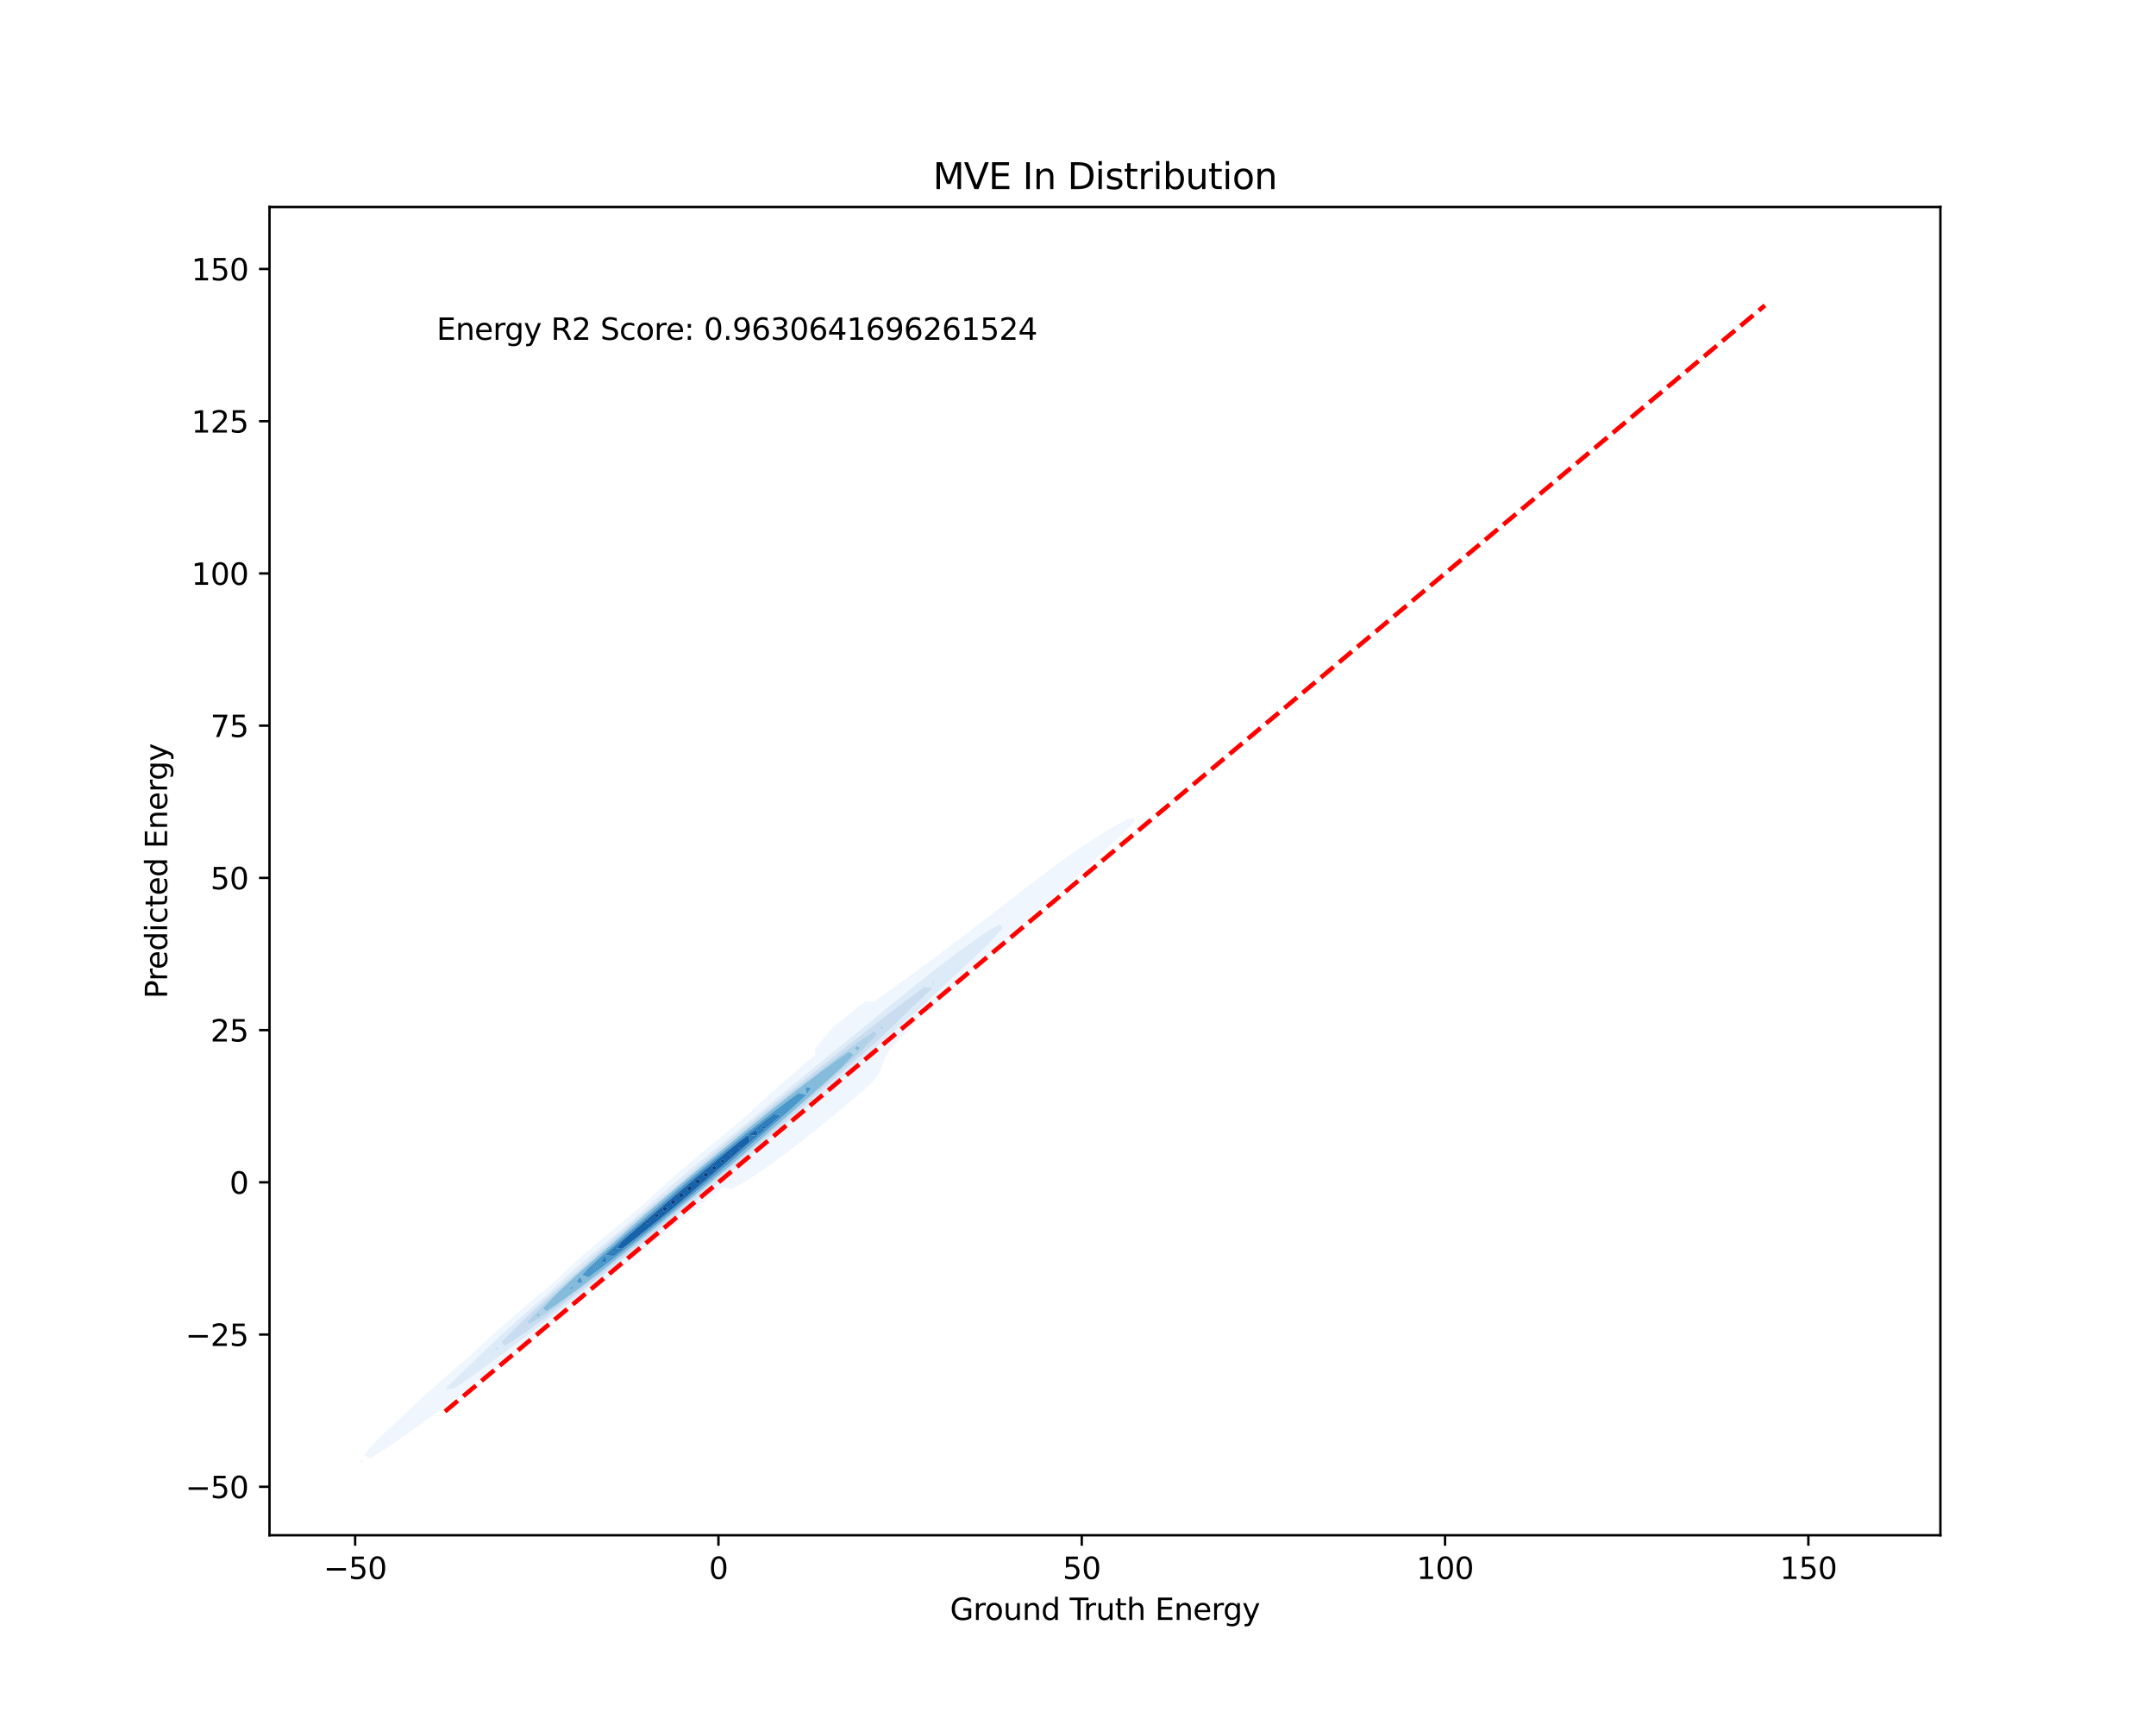 <?xml version="1.0" encoding="utf-8" standalone="no"?>
<!DOCTYPE svg PUBLIC "-//W3C//DTD SVG 1.1//EN"
  "http://www.w3.org/Graphics/SVG/1.1/DTD/svg11.dtd">
<svg xmlns:xlink="http://www.w3.org/1999/xlink" width="720pt" height="576pt" viewBox="0 0 720 576" xmlns="http://www.w3.org/2000/svg" version="1.1">
 <defs>
  <style type="text/css">*{stroke-linejoin: round; stroke-linecap: butt}</style>
 </defs>
 <g id="figure_1">
  <g id="patch_1">
   <path d="M 0 576 
L 720 576 
L 720 0 
L 0 0 
z
" style="fill: #ffffff"/>
  </g>
  <g id="axes_1">
   <g id="patch_2">
    <path d="M 90 512.64 
L 648 512.64 
L 648 69.12 
L 90 69.12 
z
" style="fill: #ffffff"/>
   </g>
   <g id="QuadContourSet_1">
    <path d="M 120.844 488.467 
L 121.383 488.124 
L 120.844 487.262 
L 120.274 488.124 
z
M 123.648 487.004 
L 125.33 485.895 
L 126.452 485.31 
L 128.872 483.666 
L 129.256 483.457 
L 132.06 481.525 
L 132.172 481.438 
L 134.864 479.615 
L 135.383 479.209 
L 137.668 477.633 
L 138.501 476.98 
L 140.472 475.598 
L 141.549 474.751 
L 143.276 473.523 
L 144.545 472.523 
L 146.08 471.418 
L 147.504 470.294 
L 148.884 469.29 
L 150.434 468.065 
L 151.688 467.147 
L 153.345 465.836 
L 154.492 464.992 
L 156.241 463.608 
L 157.296 462.828 
L 159.127 461.379 
L 160.101 460.659 
L 162.007 459.15 
L 162.905 458.486 
L 164.881 456.921 
L 165.709 456.309 
L 167.75 454.693 
L 168.513 454.128 
L 170.615 452.464 
L 171.317 451.944 
L 173.474 450.235 
L 174.121 449.755 
L 176.328 448.006 
L 176.925 447.561 
L 179.175 445.778 
L 179.729 445.362 
L 182.015 443.549 
L 182.533 443.158 
L 184.848 441.32 
L 185.337 440.948 
L 187.674 439.091 
L 188.141 438.732 
L 190.493 436.863 
L 190.945 436.511 
L 193.305 434.634 
L 193.749 434.286 
L 196.111 432.405 
L 196.553 432.055 
L 198.912 430.176 
L 199.357 429.82 
L 201.707 427.948 
L 202.161 427.58 
L 204.497 425.719 
L 204.965 425.337 
L 207.283 423.49 
L 207.769 423.09 
L 210.065 421.262 
L 210.573 420.84 
L 212.844 419.033 
L 213.377 418.587 
L 215.622 416.804 
L 216.181 416.333 
L 218.398 414.575 
L 218.985 414.078 
L 221.176 412.347 
L 221.789 411.824 
L 223.958 410.118 
L 224.593 409.574 
L 226.748 407.889 
L 227.397 407.33 
L 229.55 405.66 
L 230.201 405.097 
L 232.374 403.432 
L 233.005 402.882 
L 235.231 401.203 
L 235.809 400.697 
L 238.142 398.974 
L 238.613 398.561 
L 241.144 396.745 
L 241.417 396.505 
L 243.032 396.745 
L 244.221 397.24 
L 245.036 396.745 
L 247.025 395.696 
L 248.886 394.517 
L 249.829 393.986 
L 252.411 392.288 
L 252.633 392.155 
L 255.437 390.215 
L 255.643 390.059 
L 258.241 388.198 
L 258.725 387.83 
L 261.045 386.133 
L 261.739 385.602 
L 263.849 384.024 
L 264.694 383.373 
L 266.653 381.876 
L 267.597 381.144 
L 269.457 379.693 
L 270.454 378.915 
L 272.261 377.474 
L 273.266 376.687 
L 275.065 375.221 
L 276.036 374.458 
L 277.869 372.933 
L 278.762 372.229 
L 280.673 370.609 
L 281.445 370 
L 283.477 368.247 
L 284.081 367.772 
L 286.281 365.844 
L 286.666 365.543 
L 289.085 363.401 
L 289.197 363.314 
L 291.525 361.085 
L 291.889 360.466 
L 293.368 358.857 
L 294.257 356.628 
L 294.693 355.271 
L 295.097 354.399 
L 296.149 352.17 
L 297.463 349.942 
L 297.497 349.905 
L 299.755 347.713 
L 300.302 347.119 
L 301.973 345.484 
L 303.106 344.229 
L 304.097 343.255 
L 305.91 341.213 
L 306.099 341.027 
L 308.553 338.798 
L 308.714 338.637 
L 311.118 336.569 
L 311.518 336.164 
L 313.633 334.341 
L 314.322 333.636 
L 316.089 332.112 
L 317.126 331.042 
L 318.47 329.883 
L 319.93 328.364 
L 320.754 327.654 
L 322.734 325.578 
L 322.911 325.426 
L 325.393 323.197 
L 325.538 323.054 
L 327.989 320.968 
L 328.342 320.619 
L 330.557 318.739 
L 331.146 318.154 
L 333.089 316.511 
L 333.95 315.652 
L 335.576 314.282 
L 336.754 313.104 
L 338.006 312.053 
L 339.558 310.501 
L 340.367 309.824 
L 342.362 307.831 
L 342.645 307.596 
L 345.056 305.367 
L 345.166 305.261 
L 347.645 303.138 
L 347.97 302.827 
L 350.223 300.909 
L 350.774 300.385 
L 352.788 298.681 
L 353.578 297.933 
L 355.337 296.452 
L 356.382 295.466 
L 357.864 294.223 
L 359.186 292.977 
L 360.362 291.994 
L 361.99 290.457 
L 362.819 289.766 
L 364.794 287.892 
L 365.221 287.537 
L 367.562 285.308 
L 367.598 285.272 
L 369.982 283.079 
L 370.402 282.653 
L 372.362 280.851 
L 373.206 279.984 
L 374.685 278.622 
L 376.01 277.24 
L 376.929 276.393 
L 378.814 274.393 
L 379.062 274.164 
L 378.814 272.96 
L 376.01 273.682 
L 375.226 274.164 
L 373.206 275.281 
L 371.405 276.393 
L 370.402 276.956 
L 367.716 278.622 
L 367.598 278.689 
L 364.794 280.423 
L 364.202 280.851 
L 361.99 282.246 
L 360.851 283.079 
L 359.186 284.151 
L 357.625 285.308 
L 356.382 286.124 
L 354.496 287.537 
L 353.578 288.15 
L 351.443 289.766 
L 350.774 290.22 
L 348.449 291.994 
L 347.97 292.324 
L 345.498 294.223 
L 345.166 294.455 
L 342.581 296.452 
L 342.362 296.606 
L 339.688 298.681 
L 339.558 298.774 
L 336.814 300.909 
L 336.754 300.952 
L 333.952 303.138 
L 333.95 303.14 
L 331.146 305.282 
L 331.035 305.367 
L 328.342 307.425 
L 328.118 307.596 
L 325.538 309.568 
L 325.2 309.824 
L 322.734 311.71 
L 322.276 312.053 
L 319.93 313.847 
L 319.343 314.282 
L 317.126 315.975 
L 316.396 316.511 
L 314.322 318.093 
L 313.429 318.739 
L 311.518 320.196 
L 310.439 320.968 
L 308.714 322.282 
L 307.421 323.197 
L 305.91 324.348 
L 304.373 325.426 
L 303.106 326.394 
L 301.299 327.654 
L 300.302 328.42 
L 298.204 329.883 
L 297.497 330.431 
L 295.102 332.112 
L 294.693 332.434 
L 292.012 334.341 
L 291.889 334.44 
L 290.159 334.341 
L 289.085 334.298 
L 289.033 334.341 
L 286.281 336.476 
L 286.167 336.569 
L 283.477 338.704 
L 283.362 338.798 
L 280.673 340.968 
L 280.602 341.027 
L 277.909 343.255 
L 277.869 343.297 
L 276.201 345.484 
L 275.065 346.744 
L 274.296 347.713 
L 272.261 349.942 
L 272.272 352.17 
L 272.261 352.18 
L 269.657 354.399 
L 269.457 354.579 
L 267.059 356.628 
L 266.653 356.996 
L 264.476 358.857 
L 263.849 359.429 
L 261.908 361.085 
L 261.045 361.88 
L 259.361 363.314 
L 258.241 364.355 
L 256.843 365.543 
L 255.437 366.867 
L 254.37 367.772 
L 252.633 369.435 
L 251.966 370 
L 249.829 372.089 
L 249.664 372.229 
L 247.076 374.458 
L 247.025 374.502 
L 244.346 376.687 
L 244.221 376.797 
L 241.625 378.915 
L 241.417 379.1 
L 238.914 381.144 
L 238.613 381.415 
L 236.217 383.373 
L 235.809 383.744 
L 233.536 385.602 
L 233.005 386.091 
L 230.878 387.83 
L 230.201 388.462 
L 228.248 390.059 
L 227.397 390.861 
L 225.653 392.288 
L 224.593 393.298 
L 223.103 394.517 
L 221.789 395.782 
L 220.611 396.745 
L 218.985 398.326 
L 218.193 398.974 
L 216.181 400.948 
L 215.869 401.203 
L 213.412 403.432 
L 213.377 403.464 
L 210.692 405.66 
L 210.573 405.772 
L 207.983 407.889 
L 207.769 408.092 
L 205.288 410.118 
L 204.965 410.426 
L 202.611 412.347 
L 202.161 412.78 
L 199.958 414.575 
L 199.357 415.158 
L 197.336 416.804 
L 196.553 417.569 
L 194.754 419.033 
L 193.749 420.022 
L 192.224 421.262 
L 190.945 422.531 
L 189.764 423.49 
L 188.141 425.113 
L 187.393 425.719 
L 185.337 427.79 
L 185.142 427.948 
L 182.597 430.176 
L 182.533 430.24 
L 179.898 432.405 
L 179.729 432.572 
L 177.217 434.634 
L 176.925 434.923 
L 174.56 436.863 
L 174.121 437.299 
L 171.932 439.091 
L 171.317 439.706 
L 169.344 441.32 
L 168.513 442.152 
L 166.803 443.549 
L 165.709 444.646 
L 164.322 445.778 
L 162.905 447.201 
L 161.917 448.006 
L 160.101 449.833 
L 159.606 450.235 
L 157.32 452.464 
L 157.296 452.487 
L 154.658 454.693 
L 154.492 454.856 
L 152.016 456.921 
L 151.688 457.246 
L 149.402 459.15 
L 148.884 459.663 
L 146.82 461.379 
L 146.08 462.115 
L 144.283 463.608 
L 143.276 464.615 
L 141.804 465.836 
L 140.472 467.178 
L 139.403 468.065 
L 137.668 469.828 
L 137.106 470.294 
L 134.899 472.523 
L 134.864 472.559 
L 132.399 474.751 
L 132.06 475.111 
L 129.957 476.98 
L 129.256 477.735 
L 127.597 479.209 
L 126.452 480.462 
L 125.354 481.438 
L 123.648 483.336 
L 123.277 483.666 
L 121.619 485.895 
z
M 148.836 463.608 
L 148.884 463.564 
L 151.038 461.379 
L 151.688 460.789 
L 153.303 459.15 
L 154.492 458.064 
L 155.614 456.921 
L 157.296 455.372 
L 157.96 454.693 
L 160.101 452.702 
L 160.331 452.464 
L 162.649 450.235 
L 162.905 450.021 
L 164.944 448.006 
L 165.709 447.363 
L 167.314 445.778 
L 168.513 444.766 
L 169.747 443.549 
L 171.317 442.221 
L 172.232 441.32 
L 174.121 439.719 
L 174.76 439.091 
L 176.925 437.252 
L 177.324 436.863 
L 179.729 434.815 
L 179.915 434.634 
L 182.517 432.405 
L 182.533 432.393 
L 184.801 430.176 
L 185.337 429.736 
L 187.179 427.948 
L 188.141 427.156 
L 189.633 425.719 
L 190.945 424.638 
L 192.145 423.49 
L 193.749 422.168 
L 194.705 421.262 
L 196.553 419.736 
L 197.3 419.033 
L 199.357 417.334 
L 199.925 416.804 
L 202.161 414.955 
L 202.572 414.575 
L 204.965 412.595 
L 205.236 412.347 
L 207.769 410.249 
L 207.913 410.118 
L 210.573 407.913 
L 210.6 407.889 
L 213.042 405.66 
L 213.377 405.386 
L 215.47 403.432 
L 216.181 402.85 
L 217.958 401.203 
L 218.985 400.362 
L 220.495 398.974 
L 221.789 397.914 
L 223.071 396.745 
L 224.593 395.498 
L 225.679 394.517 
L 227.397 393.108 
L 228.314 392.288 
L 230.201 390.741 
L 230.97 390.059 
L 233.005 388.392 
L 233.645 387.83 
L 235.809 386.058 
L 236.334 385.602 
L 238.613 383.737 
L 239.037 383.373 
L 241.417 381.427 
L 241.75 381.144 
L 244.221 379.127 
L 244.473 378.915 
L 247.025 376.835 
L 247.204 376.687 
L 249.829 374.551 
L 249.942 374.458 
L 252.633 372.273 
L 252.687 372.229 
L 255.437 370 
L 255.437 370 
L 258.085 367.772 
L 258.241 367.645 
L 260.76 365.543 
L 261.045 365.311 
L 263.456 363.314 
L 263.849 362.994 
L 266.169 361.085 
L 266.653 360.691 
L 268.892 358.857 
L 269.457 358.397 
L 271.623 356.628 
L 272.261 356.108 
L 274.358 354.399 
L 275.065 353.822 
L 277.092 352.17 
L 277.869 351.536 
L 279.825 349.942 
L 280.673 349.249 
L 282.556 347.713 
L 283.477 346.96 
L 285.284 345.484 
L 286.281 344.668 
L 288.01 343.255 
L 289.085 342.377 
L 290.738 341.027 
L 291.889 340.086 
L 293.47 338.798 
L 294.693 337.799 
L 296.209 336.569 
L 297.497 335.519 
L 298.959 334.341 
L 300.302 333.249 
L 301.723 332.112 
L 303.106 330.991 
L 304.505 329.883 
L 305.91 328.749 
L 307.31 327.654 
L 308.714 326.525 
L 310.141 325.426 
L 311.518 324.325 
L 313.004 323.197 
L 314.322 322.15 
L 315.906 320.968 
L 317.126 320.006 
L 318.854 318.739 
L 319.93 317.898 
L 321.86 316.511 
L 322.734 315.832 
L 324.935 314.282 
L 325.538 313.818 
L 328.096 312.053 
L 328.342 311.866 
L 331.146 310.07 
L 331.674 309.824 
L 333.95 308.56 
L 334.937 309.824 
L 333.95 310.899 
L 332.927 312.053 
L 331.146 314.054 
L 330.947 314.282 
L 328.749 316.511 
L 328.342 316.873 
L 326.43 318.739 
L 325.538 319.537 
L 324.068 320.968 
L 322.734 322.167 
L 321.673 323.197 
L 319.93 324.772 
L 319.254 325.426 
L 317.126 327.36 
L 316.821 327.654 
L 314.409 329.883 
L 314.322 329.959 
L 312.099 332.112 
L 311.518 332.613 
L 309.729 334.341 
L 308.714 335.217 
L 307.308 336.569 
L 305.91 337.778 
L 304.847 338.798 
L 303.106 340.304 
L 302.35 341.027 
L 300.302 342.798 
L 299.823 343.255 
L 297.497 345.265 
L 297.267 345.484 
L 294.693 347.706 
L 294.686 347.713 
L 292.343 349.942 
L 291.889 350.321 
L 289.935 352.17 
L 289.085 352.877 
L 287.461 354.399 
L 286.281 355.375 
L 284.935 356.628 
L 283.477 357.828 
L 282.364 358.857 
L 280.673 360.244 
L 279.757 361.085 
L 277.869 362.63 
L 277.121 363.314 
L 275.065 364.993 
L 274.461 365.543 
L 272.261 367.339 
L 271.784 367.772 
L 269.457 369.671 
L 269.094 370 
L 266.653 371.994 
L 266.393 372.229 
L 263.849 374.31 
L 263.686 374.458 
L 261.045 376.622 
L 260.973 376.687 
L 258.31 378.915 
L 258.241 378.97 
L 255.867 381.144 
L 255.437 381.483 
L 253.368 383.373 
L 252.633 383.955 
L 250.823 385.602 
L 249.829 386.392 
L 248.24 387.83 
L 247.025 388.801 
L 245.627 390.059 
L 244.221 391.185 
L 242.988 392.288 
L 241.417 393.548 
L 240.327 394.517 
L 238.613 395.894 
L 237.648 396.745 
L 235.809 398.225 
L 234.953 398.974 
L 233.005 400.542 
L 232.245 401.203 
L 230.201 402.849 
L 229.525 403.432 
L 227.397 405.145 
L 226.795 405.66 
L 224.593 407.433 
L 224.056 407.889 
L 221.789 409.714 
L 221.309 410.118 
L 218.985 411.988 
L 218.555 412.347 
L 216.181 414.256 
L 215.795 414.575 
L 213.377 416.518 
L 213.028 416.804 
L 210.573 418.775 
L 210.255 419.033 
L 207.769 421.026 
L 207.476 421.262 
L 204.965 423.272 
L 204.69 423.49 
L 202.161 425.513 
L 201.898 425.719 
L 199.357 427.747 
L 199.098 427.948 
L 196.553 429.974 
L 196.289 430.176 
L 193.749 432.194 
L 193.47 432.405 
L 190.945 434.406 
L 190.639 434.634 
L 188.141 436.608 
L 187.795 436.863 
L 185.337 438.799 
L 184.935 439.091 
L 182.533 440.978 
L 182.058 441.32 
L 179.729 443.144 
L 179.161 443.549 
L 176.925 445.295 
L 176.242 445.778 
L 174.121 447.43 
L 173.299 448.006 
L 171.317 449.547 
L 170.331 450.235 
L 168.513 451.646 
L 167.335 452.464 
L 165.709 453.724 
L 164.31 454.693 
L 162.905 455.78 
L 161.251 456.921 
L 160.101 457.81 
L 158.153 459.15 
L 157.296 459.81 
L 155.006 461.379 
L 154.492 461.774 
L 151.798 463.608 
L 151.688 463.691 
L 148.884 463.886 
z
M 336.194 307.596 
L 336.754 307.308 
L 336.951 307.596 
L 336.754 307.804 
z
" clip-path="url(#p0d12f2fcd4)" style="fill: #f0f6fd"/>
    <path d="M 148.884 463.886 
L 151.688 463.691 
L 151.798 463.608 
L 154.492 461.774 
L 155.006 461.379 
L 157.296 459.81 
L 158.153 459.15 
L 160.101 457.81 
L 161.251 456.921 
L 162.905 455.78 
L 164.31 454.693 
L 165.709 453.724 
L 167.335 452.464 
L 168.513 451.646 
L 170.331 450.235 
L 171.317 449.547 
L 173.299 448.006 
L 174.121 447.43 
L 176.242 445.778 
L 176.925 445.295 
L 179.161 443.549 
L 179.729 443.144 
L 182.058 441.32 
L 182.533 440.978 
L 184.935 439.091 
L 185.337 438.799 
L 187.795 436.863 
L 188.141 436.608 
L 190.639 434.634 
L 190.945 434.406 
L 193.47 432.405 
L 193.749 432.194 
L 196.289 430.176 
L 196.553 429.974 
L 199.098 427.948 
L 199.357 427.747 
L 201.898 425.719 
L 202.161 425.513 
L 204.69 423.49 
L 204.965 423.272 
L 207.476 421.262 
L 207.769 421.026 
L 210.255 419.033 
L 210.573 418.775 
L 213.028 416.804 
L 213.377 416.518 
L 215.795 414.575 
L 216.181 414.256 
L 218.555 412.347 
L 218.985 411.988 
L 221.309 410.118 
L 221.789 409.714 
L 224.056 407.889 
L 224.593 407.433 
L 226.795 405.66 
L 227.397 405.145 
L 229.525 403.432 
L 230.201 402.849 
L 232.245 401.203 
L 233.005 400.542 
L 234.953 398.974 
L 235.809 398.225 
L 237.648 396.745 
L 238.613 395.894 
L 240.327 394.517 
L 241.417 393.548 
L 242.988 392.288 
L 244.221 391.185 
L 245.627 390.059 
L 247.025 388.801 
L 248.24 387.83 
L 249.829 386.392 
L 250.823 385.602 
L 252.633 383.955 
L 253.368 383.373 
L 255.437 381.483 
L 255.867 381.144 
L 258.241 378.97 
L 258.31 378.915 
L 260.973 376.687 
L 261.045 376.622 
L 263.686 374.458 
L 263.849 374.31 
L 266.393 372.229 
L 266.653 371.994 
L 269.094 370 
L 269.457 369.671 
L 271.784 367.772 
L 272.261 367.339 
L 274.461 365.543 
L 275.065 364.993 
L 277.121 363.314 
L 277.869 362.63 
L 279.757 361.085 
L 280.673 360.244 
L 282.364 358.857 
L 283.477 357.828 
L 284.935 356.628 
L 286.281 355.375 
L 287.461 354.399 
L 289.085 352.877 
L 289.935 352.17 
L 291.889 350.321 
L 292.343 349.942 
L 294.686 347.713 
L 294.693 347.706 
L 297.267 345.484 
L 297.497 345.265 
L 299.823 343.255 
L 300.302 342.798 
L 302.35 341.027 
L 303.106 340.304 
L 304.847 338.798 
L 305.91 337.778 
L 307.308 336.569 
L 308.714 335.217 
L 309.729 334.341 
L 311.518 332.613 
L 312.099 332.112 
L 314.322 329.959 
L 314.409 329.883 
L 316.821 327.654 
L 317.126 327.36 
L 319.254 325.426 
L 319.93 324.772 
L 321.673 323.197 
L 322.734 322.167 
L 324.068 320.968 
L 325.538 319.537 
L 326.43 318.739 
L 328.342 316.873 
L 328.749 316.511 
L 330.947 314.282 
L 331.146 314.054 
L 332.927 312.053 
L 333.95 310.899 
L 334.937 309.824 
L 333.95 308.56 
L 331.674 309.824 
L 331.146 310.07 
L 328.342 311.866 
L 328.096 312.053 
L 325.538 313.818 
L 324.935 314.282 
L 322.734 315.832 
L 321.86 316.511 
L 319.93 317.898 
L 318.854 318.739 
L 317.126 320.006 
L 315.906 320.968 
L 314.322 322.15 
L 313.004 323.197 
L 311.518 324.325 
L 310.141 325.426 
L 308.714 326.525 
L 307.31 327.654 
L 305.91 328.749 
L 304.505 329.883 
L 303.106 330.991 
L 301.723 332.112 
L 300.302 333.249 
L 298.959 334.341 
L 297.497 335.519 
L 296.209 336.569 
L 294.693 337.799 
L 293.47 338.798 
L 291.889 340.086 
L 290.738 341.027 
L 289.085 342.377 
L 288.01 343.255 
L 286.281 344.668 
L 285.284 345.484 
L 283.477 346.96 
L 282.556 347.713 
L 280.673 349.249 
L 279.825 349.942 
L 277.869 351.536 
L 277.092 352.17 
L 275.065 353.822 
L 274.358 354.399 
L 272.261 356.108 
L 271.623 356.628 
L 269.457 358.397 
L 268.892 358.857 
L 266.653 360.691 
L 266.169 361.085 
L 263.849 362.994 
L 263.456 363.314 
L 261.045 365.311 
L 260.76 365.543 
L 258.241 367.645 
L 258.085 367.772 
L 255.437 370 
L 255.437 370 
L 252.687 372.229 
L 252.633 372.273 
L 249.942 374.458 
L 249.829 374.551 
L 247.204 376.687 
L 247.025 376.835 
L 244.473 378.915 
L 244.221 379.127 
L 241.75 381.144 
L 241.417 381.427 
L 239.037 383.373 
L 238.613 383.737 
L 236.334 385.602 
L 235.809 386.058 
L 233.645 387.83 
L 233.005 388.392 
L 230.97 390.059 
L 230.201 390.741 
L 228.314 392.288 
L 227.397 393.108 
L 225.679 394.517 
L 224.593 395.498 
L 223.071 396.745 
L 221.789 397.914 
L 220.495 398.974 
L 218.985 400.362 
L 217.958 401.203 
L 216.181 402.85 
L 215.47 403.432 
L 213.377 405.386 
L 213.042 405.66 
L 210.6 407.889 
L 210.573 407.913 
L 207.913 410.118 
L 207.769 410.249 
L 205.236 412.347 
L 204.965 412.595 
L 202.572 414.575 
L 202.161 414.955 
L 199.925 416.804 
L 199.357 417.334 
L 197.3 419.033 
L 196.553 419.736 
L 194.705 421.262 
L 193.749 422.168 
L 192.145 423.49 
L 190.945 424.638 
L 189.633 425.719 
L 188.141 427.156 
L 187.179 427.948 
L 185.337 429.736 
L 184.801 430.176 
L 182.533 432.393 
L 182.517 432.405 
L 179.915 434.634 
L 179.729 434.815 
L 177.324 436.863 
L 176.925 437.252 
L 174.76 439.091 
L 174.121 439.719 
L 172.232 441.32 
L 171.317 442.221 
L 169.747 443.549 
L 168.513 444.766 
L 167.314 445.778 
L 165.709 447.363 
L 164.944 448.006 
L 162.905 450.021 
L 162.649 450.235 
L 160.331 452.464 
L 160.101 452.702 
L 157.96 454.693 
L 157.296 455.372 
L 155.614 456.921 
L 154.492 458.064 
L 153.303 459.15 
L 151.688 460.789 
L 151.038 461.379 
L 148.884 463.564 
L 148.836 463.608 
z
M 165.306 450.235 
L 165.709 449.852 
L 166.796 450.235 
L 165.709 450.865 
z
M 167.473 448.006 
L 168.513 447.004 
L 169.677 445.778 
L 171.317 444.176 
L 171.909 443.549 
L 174.121 441.357 
L 174.156 441.32 
L 176.425 439.091 
L 176.925 438.667 
L 178.773 436.863 
L 179.729 436.049 
L 181.186 434.634 
L 182.533 433.485 
L 183.652 432.405 
L 185.337 430.966 
L 186.161 430.176 
L 188.141 428.482 
L 188.704 427.948 
L 190.945 426.027 
L 191.272 425.719 
L 193.749 423.593 
L 193.859 423.49 
L 196.336 421.262 
L 196.553 421.082 
L 198.732 419.033 
L 199.357 418.517 
L 201.194 416.804 
L 202.161 416.004 
L 203.706 414.575 
L 204.965 413.534 
L 206.259 412.347 
L 207.769 411.096 
L 208.844 410.118 
L 210.573 408.685 
L 211.455 407.889 
L 213.377 406.296 
L 214.087 405.66 
L 216.181 403.923 
L 216.735 403.432 
L 218.985 401.563 
L 219.395 401.203 
L 221.789 399.214 
L 222.065 398.974 
L 224.593 396.874 
L 224.742 396.745 
L 227.397 394.541 
L 227.425 394.517 
L 229.962 392.288 
L 230.201 392.092 
L 232.494 390.059 
L 233.005 389.64 
L 235.068 387.83 
L 235.809 387.224 
L 237.677 385.602 
L 238.613 384.836 
L 240.317 383.373 
L 241.417 382.473 
L 242.982 381.144 
L 244.221 380.133 
L 245.671 378.915 
L 247.025 377.812 
L 248.38 376.687 
L 249.829 375.508 
L 251.108 374.458 
L 252.633 373.219 
L 253.853 372.229 
L 255.437 370.945 
L 256.614 370 
L 258.241 368.685 
L 259.39 367.772 
L 261.045 366.435 
L 262.179 365.543 
L 263.849 364.197 
L 264.981 363.314 
L 266.653 361.969 
L 267.795 361.085 
L 269.457 359.749 
L 270.618 358.857 
L 272.261 357.537 
L 273.45 356.628 
L 275.065 355.331 
L 276.29 354.399 
L 277.869 353.13 
L 279.135 352.17 
L 280.673 350.934 
L 281.984 349.942 
L 283.477 348.74 
L 284.837 347.713 
L 286.281 346.549 
L 287.695 345.484 
L 289.085 344.362 
L 290.558 343.255 
L 291.889 342.18 
L 293.429 341.027 
L 294.693 340.006 
L 296.315 338.798 
L 297.497 337.845 
L 299.222 336.569 
L 300.302 335.702 
L 302.162 334.341 
L 303.106 333.587 
L 305.149 332.112 
L 305.91 331.509 
L 308.202 329.883 
L 308.714 329.483 
L 311.518 329.883 
L 309.201 332.112 
L 308.714 332.565 
L 306.87 334.341 
L 305.91 335.243 
L 304.536 336.569 
L 303.106 337.93 
L 302.212 338.798 
L 300.302 340.64 
L 299.906 341.027 
L 297.616 343.255 
L 297.497 343.358 
L 295.265 345.484 
L 294.693 345.977 
L 292.866 347.713 
L 291.889 348.554 
L 290.424 349.942 
L 289.085 351.094 
L 287.945 352.17 
L 286.281 353.6 
L 285.431 354.399 
L 283.477 356.075 
L 282.887 356.628 
L 280.673 358.525 
L 280.318 358.857 
L 277.869 360.952 
L 277.726 361.085 
L 275.168 363.314 
L 275.065 363.398 
L 272.709 365.543 
L 272.261 365.908 
L 270.207 367.772 
L 269.457 368.384 
L 267.671 370 
L 266.653 370.832 
L 265.106 372.229 
L 263.849 373.257 
L 262.516 374.458 
L 261.045 375.663 
L 259.907 376.687 
L 258.241 378.054 
L 257.28 378.915 
L 255.437 380.43 
L 254.638 381.144 
L 252.633 382.795 
L 251.984 383.373 
L 249.829 385.149 
L 249.318 385.602 
L 247.025 387.494 
L 246.643 387.83 
L 244.221 389.83 
L 243.959 390.059 
L 241.417 392.158 
L 241.268 392.288 
L 238.613 394.48 
L 238.57 394.517 
L 235.971 396.745 
L 235.809 396.876 
L 233.413 398.974 
L 233.005 399.302 
L 230.818 401.203 
L 230.201 401.7 
L 228.193 403.432 
L 227.397 404.073 
L 225.542 405.66 
L 224.593 406.424 
L 222.867 407.889 
L 221.789 408.757 
L 220.173 410.118 
L 218.985 411.073 
L 217.46 412.347 
L 216.181 413.375 
L 214.73 414.575 
L 213.377 415.663 
L 211.984 416.804 
L 210.573 417.937 
L 209.222 419.033 
L 207.769 420.198 
L 206.444 421.262 
L 204.965 422.446 
L 203.649 423.49 
L 202.161 424.68 
L 200.836 425.719 
L 199.357 426.9 
L 198.004 427.948 
L 196.553 429.104 
L 195.151 430.176 
L 193.749 431.29 
L 192.273 432.405 
L 190.945 433.458 
L 189.368 434.634 
L 188.141 435.604 
L 186.432 436.863 
L 185.337 437.725 
L 183.46 439.091 
L 182.533 439.82 
L 180.449 441.32 
L 179.729 441.884 
L 177.394 443.549 
L 176.925 443.915 
L 174.29 445.778 
L 174.121 445.91 
L 171.317 447.784 
L 170.867 448.006 
L 168.513 449.439 
z
M 311.35 327.654 
L 311.518 327.525 
L 312.06 327.654 
L 311.518 329.883 
z
M 336.754 307.804 
L 336.951 307.596 
L 336.754 307.308 
L 336.194 307.596 
z
" clip-path="url(#p0d12f2fcd4)" style="fill: #ddeaf7"/>
    <path d="M 165.709 450.865 
L 166.796 450.235 
L 165.709 449.852 
L 165.306 450.235 
z
M 168.513 449.439 
L 170.867 448.006 
L 171.317 447.784 
L 174.121 445.91 
L 174.29 445.778 
L 176.925 443.915 
L 177.394 443.549 
L 179.729 441.884 
L 180.449 441.32 
L 182.533 439.82 
L 183.46 439.091 
L 185.337 437.725 
L 186.432 436.863 
L 188.141 435.604 
L 189.368 434.634 
L 190.945 433.458 
L 192.273 432.405 
L 193.749 431.29 
L 195.151 430.176 
L 196.553 429.104 
L 198.004 427.948 
L 199.357 426.9 
L 200.836 425.719 
L 202.161 424.68 
L 203.649 423.49 
L 204.965 422.446 
L 206.444 421.262 
L 207.769 420.198 
L 209.222 419.033 
L 210.573 417.937 
L 211.984 416.804 
L 213.377 415.663 
L 214.73 414.575 
L 216.181 413.375 
L 217.46 412.347 
L 218.985 411.073 
L 220.173 410.118 
L 221.789 408.757 
L 222.867 407.889 
L 224.593 406.424 
L 225.542 405.66 
L 227.397 404.073 
L 228.193 403.432 
L 230.201 401.7 
L 230.818 401.203 
L 233.005 399.302 
L 233.413 398.974 
L 235.809 396.876 
L 235.971 396.745 
L 238.57 394.517 
L 238.613 394.48 
L 241.268 392.288 
L 241.417 392.158 
L 243.959 390.059 
L 244.221 389.83 
L 246.643 387.83 
L 247.025 387.494 
L 249.318 385.602 
L 249.829 385.149 
L 251.984 383.373 
L 252.633 382.795 
L 254.638 381.144 
L 255.437 380.43 
L 257.28 378.915 
L 258.241 378.054 
L 259.907 376.687 
L 261.045 375.663 
L 262.516 374.458 
L 263.849 373.257 
L 265.106 372.229 
L 266.653 370.832 
L 267.671 370 
L 269.457 368.384 
L 270.207 367.772 
L 272.261 365.908 
L 272.709 365.543 
L 275.065 363.398 
L 275.168 363.314 
L 277.726 361.085 
L 277.869 360.952 
L 280.318 358.857 
L 280.673 358.525 
L 282.887 356.628 
L 283.477 356.075 
L 285.431 354.399 
L 286.281 353.6 
L 287.945 352.17 
L 289.085 351.094 
L 290.424 349.942 
L 291.889 348.554 
L 292.866 347.713 
L 294.693 345.977 
L 295.265 345.484 
L 297.497 343.358 
L 297.616 343.255 
L 299.906 341.027 
L 300.302 340.64 
L 302.212 338.798 
L 303.106 337.93 
L 304.536 336.569 
L 305.91 335.243 
L 306.87 334.341 
L 308.714 332.565 
L 309.201 332.112 
L 311.518 329.883 
L 308.714 329.483 
L 308.202 329.883 
L 305.91 331.509 
L 305.149 332.112 
L 303.106 333.587 
L 302.162 334.341 
L 300.302 335.702 
L 299.222 336.569 
L 297.497 337.845 
L 296.315 338.798 
L 294.693 340.006 
L 293.429 341.027 
L 291.889 342.18 
L 290.558 343.255 
L 289.085 344.362 
L 287.695 345.484 
L 286.281 346.549 
L 284.837 347.713 
L 283.477 348.74 
L 281.984 349.942 
L 280.673 350.934 
L 279.135 352.17 
L 277.869 353.13 
L 276.29 354.399 
L 275.065 355.331 
L 273.45 356.628 
L 272.261 357.537 
L 270.618 358.857 
L 269.457 359.749 
L 267.795 361.085 
L 266.653 361.969 
L 264.981 363.314 
L 263.849 364.197 
L 262.179 365.543 
L 261.045 366.435 
L 259.39 367.772 
L 258.241 368.685 
L 256.614 370 
L 255.437 370.945 
L 253.853 372.229 
L 252.633 373.219 
L 251.108 374.458 
L 249.829 375.508 
L 248.38 376.687 
L 247.025 377.812 
L 245.671 378.915 
L 244.221 380.133 
L 242.982 381.144 
L 241.417 382.473 
L 240.317 383.373 
L 238.613 384.836 
L 237.677 385.602 
L 235.809 387.224 
L 235.068 387.83 
L 233.005 389.64 
L 232.494 390.059 
L 230.201 392.092 
L 229.962 392.288 
L 227.425 394.517 
L 227.397 394.541 
L 224.742 396.745 
L 224.593 396.874 
L 222.065 398.974 
L 221.789 399.214 
L 219.395 401.203 
L 218.985 401.563 
L 216.735 403.432 
L 216.181 403.923 
L 214.087 405.66 
L 213.377 406.296 
L 211.455 407.889 
L 210.573 408.685 
L 208.844 410.118 
L 207.769 411.096 
L 206.259 412.347 
L 204.965 413.534 
L 203.706 414.575 
L 202.161 416.004 
L 201.194 416.804 
L 199.357 418.517 
L 198.732 419.033 
L 196.553 421.082 
L 196.336 421.262 
L 193.859 423.49 
L 193.749 423.593 
L 191.272 425.719 
L 190.945 426.027 
L 188.704 427.948 
L 188.141 428.482 
L 186.161 430.176 
L 185.337 430.966 
L 183.652 432.405 
L 182.533 433.485 
L 181.186 434.634 
L 179.729 436.049 
L 178.773 436.863 
L 176.925 438.667 
L 176.425 439.091 
L 174.156 441.32 
L 174.121 441.357 
L 171.909 443.549 
L 171.317 444.176 
L 169.677 445.778 
L 168.513 447.004 
L 167.473 448.006 
z
M 173.825 443.549 
L 174.121 443.256 
L 174.613 443.549 
L 174.121 443.872 
z
M 175.938 441.32 
L 176.925 440.328 
L 178.082 439.091 
L 179.729 437.408 
L 180.238 436.863 
L 182.415 434.634 
L 182.533 434.534 
L 184.74 432.405 
L 185.337 431.896 
L 187.133 430.176 
L 188.141 429.314 
L 189.58 427.948 
L 190.945 426.778 
L 192.071 425.719 
L 193.749 424.278 
L 194.595 423.49 
L 196.553 421.807 
L 197.144 421.262 
L 199.357 419.357 
L 199.712 419.033 
L 202.161 416.922 
L 202.292 416.804 
L 204.803 414.575 
L 204.965 414.441 
L 207.249 412.347 
L 207.769 411.916 
L 209.745 410.118 
L 210.573 409.432 
L 212.283 407.889 
L 213.377 406.982 
L 214.854 405.66 
L 216.181 404.56 
L 217.453 403.432 
L 218.985 402.159 
L 220.073 401.203 
L 221.789 399.777 
L 222.711 398.974 
L 224.593 397.411 
L 225.364 396.745 
L 227.397 395.057 
L 228.029 394.517 
L 230.201 392.714 
L 230.704 392.288 
L 233.005 390.38 
L 233.388 390.059 
L 235.809 388.055 
L 236.08 387.83 
L 238.613 385.737 
L 238.779 385.602 
L 241.417 383.427 
L 241.484 383.373 
L 244.174 381.144 
L 244.221 381.106 
L 246.83 378.915 
L 247.025 378.756 
L 249.518 376.687 
L 249.829 376.433 
L 252.236 374.458 
L 252.633 374.135 
L 254.981 372.229 
L 255.437 371.86 
L 257.753 370 
L 258.241 369.605 
L 260.548 367.772 
L 261.045 367.371 
L 263.367 365.543 
L 263.849 365.155 
L 266.208 363.314 
L 266.653 362.956 
L 269.069 361.085 
L 269.457 360.774 
L 271.95 358.857 
L 272.261 358.607 
L 274.849 356.628 
L 275.065 356.455 
L 277.765 354.399 
L 277.869 354.316 
L 280.673 352.191 
L 280.706 352.17 
L 283.477 350.101 
L 283.731 349.942 
L 286.281 348.056 
L 286.843 347.713 
L 289.085 346.075 
L 290.089 345.484 
L 291.889 344.192 
L 293.018 345.484 
L 291.889 346.634 
L 290.831 347.713 
L 289.085 349.533 
L 288.692 349.942 
L 286.483 352.17 
L 286.281 352.344 
L 284.096 354.399 
L 283.477 354.93 
L 281.666 356.628 
L 280.673 357.478 
L 279.196 358.857 
L 277.869 359.992 
L 276.693 361.085 
L 275.065 362.478 
L 274.161 363.314 
L 272.261 364.941 
L 271.607 365.543 
L 269.457 367.385 
L 269.035 367.772 
L 266.653 369.815 
L 266.449 370 
L 263.86 372.229 
L 263.849 372.238 
L 261.385 374.458 
L 261.045 374.737 
L 258.875 376.687 
L 258.241 377.207 
L 256.335 378.915 
L 255.437 379.654 
L 253.768 381.144 
L 252.633 382.079 
L 251.178 383.373 
L 249.829 384.485 
L 248.568 385.602 
L 247.025 386.875 
L 245.94 387.83 
L 244.221 389.25 
L 243.296 390.059 
L 241.417 391.611 
L 240.639 392.288 
L 238.613 393.96 
L 237.968 394.517 
L 235.809 396.298 
L 235.287 396.745 
L 233.005 398.626 
L 232.595 398.974 
L 230.201 400.946 
L 229.896 401.203 
L 227.397 403.258 
L 227.188 403.432 
L 224.593 405.563 
L 224.475 405.66 
L 221.789 407.861 
L 221.755 407.889 
L 219.073 410.118 
L 218.985 410.189 
L 216.4 412.347 
L 216.181 412.523 
L 213.7 414.575 
L 213.377 414.835 
L 210.974 416.804 
L 210.573 417.126 
L 208.223 419.033 
L 207.769 419.397 
L 205.445 421.262 
L 204.965 421.646 
L 202.642 423.49 
L 202.161 423.875 
L 199.81 425.719 
L 199.357 426.08 
L 196.947 427.948 
L 196.553 428.261 
L 194.05 430.176 
L 193.749 430.416 
L 191.115 432.405 
L 190.945 432.54 
L 188.141 434.632 
L 188.138 434.634 
L 185.337 436.68 
L 185.039 436.863 
L 182.533 438.654 
L 181.795 439.091 
L 179.729 440.532 
L 178.347 441.32 
L 176.925 442.284 
z
M 293.568 343.255 
L 294.693 342.468 
L 295.244 343.255 
L 294.693 343.805 
z
M 311.518 329.883 
L 312.06 327.654 
L 311.518 327.525 
L 311.35 327.654 
z
" clip-path="url(#p0d12f2fcd4)" style="fill: #caddf0"/>
    <path d="M 174.121 443.872 
L 174.613 443.549 
L 174.121 443.256 
L 173.825 443.549 
z
M 176.925 442.284 
L 178.347 441.32 
L 179.729 440.532 
L 181.795 439.091 
L 182.533 438.654 
L 185.039 436.863 
L 185.337 436.68 
L 188.138 434.634 
L 188.141 434.632 
L 190.945 432.54 
L 191.115 432.405 
L 193.749 430.416 
L 194.05 430.176 
L 196.553 428.261 
L 196.947 427.948 
L 199.357 426.08 
L 199.81 425.719 
L 202.161 423.875 
L 202.642 423.49 
L 204.965 421.646 
L 205.445 421.262 
L 207.769 419.397 
L 208.223 419.033 
L 210.573 417.126 
L 210.974 416.804 
L 213.377 414.835 
L 213.7 414.575 
L 216.181 412.523 
L 216.4 412.347 
L 218.985 410.189 
L 219.073 410.118 
L 221.755 407.889 
L 221.789 407.861 
L 224.475 405.66 
L 224.593 405.563 
L 227.188 403.432 
L 227.397 403.258 
L 229.896 401.203 
L 230.201 400.946 
L 232.595 398.974 
L 233.005 398.626 
L 235.287 396.745 
L 235.809 396.298 
L 237.968 394.517 
L 238.613 393.96 
L 240.639 392.288 
L 241.417 391.611 
L 243.296 390.059 
L 244.221 389.25 
L 245.94 387.83 
L 247.025 386.875 
L 248.568 385.602 
L 249.829 384.485 
L 251.178 383.373 
L 252.633 382.079 
L 253.768 381.144 
L 255.437 379.654 
L 256.335 378.915 
L 258.241 377.207 
L 258.875 376.687 
L 261.045 374.737 
L 261.385 374.458 
L 263.849 372.238 
L 263.86 372.229 
L 266.449 370 
L 266.653 369.815 
L 269.035 367.772 
L 269.457 367.385 
L 271.607 365.543 
L 272.261 364.941 
L 274.161 363.314 
L 275.065 362.478 
L 276.693 361.085 
L 277.869 359.992 
L 279.196 358.857 
L 280.673 357.478 
L 281.666 356.628 
L 283.477 354.93 
L 284.096 354.399 
L 286.281 352.344 
L 286.483 352.17 
L 288.692 349.942 
L 289.085 349.533 
L 290.831 347.713 
L 291.889 346.634 
L 293.018 345.484 
L 291.889 344.192 
L 290.089 345.484 
L 289.085 346.075 
L 286.843 347.713 
L 286.281 348.056 
L 283.731 349.942 
L 283.477 350.101 
L 280.706 352.17 
L 280.673 352.191 
L 277.869 354.316 
L 277.765 354.399 
L 275.065 356.455 
L 274.849 356.628 
L 272.261 358.607 
L 271.95 358.857 
L 269.457 360.774 
L 269.069 361.085 
L 266.653 362.956 
L 266.208 363.314 
L 263.849 365.155 
L 263.367 365.543 
L 261.045 367.371 
L 260.548 367.772 
L 258.241 369.605 
L 257.753 370 
L 255.437 371.86 
L 254.981 372.229 
L 252.633 374.135 
L 252.236 374.458 
L 249.829 376.433 
L 249.518 376.687 
L 247.025 378.756 
L 246.83 378.915 
L 244.221 381.106 
L 244.174 381.144 
L 241.484 383.373 
L 241.417 383.427 
L 238.779 385.602 
L 238.613 385.737 
L 236.08 387.83 
L 235.809 388.055 
L 233.388 390.059 
L 233.005 390.38 
L 230.704 392.288 
L 230.201 392.714 
L 228.029 394.517 
L 227.397 395.057 
L 225.364 396.745 
L 224.593 397.411 
L 222.711 398.974 
L 221.789 399.777 
L 220.073 401.203 
L 218.985 402.159 
L 217.453 403.432 
L 216.181 404.56 
L 214.854 405.66 
L 213.377 406.982 
L 212.283 407.889 
L 210.573 409.432 
L 209.745 410.118 
L 207.769 411.916 
L 207.249 412.347 
L 204.965 414.441 
L 204.803 414.575 
L 202.292 416.804 
L 202.161 416.922 
L 199.712 419.033 
L 199.357 419.357 
L 197.144 421.262 
L 196.553 421.807 
L 194.595 423.49 
L 193.749 424.278 
L 192.071 425.719 
L 190.945 426.778 
L 189.58 427.948 
L 188.141 429.314 
L 187.133 430.176 
L 185.337 431.896 
L 184.74 432.405 
L 182.533 434.534 
L 182.415 434.634 
L 180.238 436.863 
L 179.729 437.408 
L 178.082 439.091 
L 176.925 440.328 
L 175.938 441.32 
z
M 179.114 439.091 
L 179.729 438.463 
L 180.5 439.091 
L 179.729 439.629 
z
M 181.223 436.863 
L 182.533 435.5 
L 183.341 434.634 
L 185.337 432.515 
L 185.439 432.405 
L 187.73 430.176 
L 188.141 429.825 
L 190.119 427.948 
L 190.945 427.24 
L 192.562 425.719 
L 193.749 424.7 
L 195.047 423.49 
L 196.553 422.196 
L 197.566 421.262 
L 199.357 419.72 
L 200.11 419.033 
L 202.161 417.265 
L 202.671 416.804 
L 204.965 414.824 
L 205.243 414.575 
L 207.769 412.393 
L 207.821 412.347 
L 210.299 410.118 
L 210.573 409.891 
L 212.792 407.889 
L 213.377 407.404 
L 215.326 405.66 
L 216.181 404.951 
L 217.894 403.432 
L 218.985 402.526 
L 220.489 401.203 
L 221.789 400.124 
L 223.108 398.974 
L 224.593 397.741 
L 225.746 396.745 
L 227.397 395.374 
L 228.4 394.517 
L 230.201 393.022 
L 231.068 392.288 
L 233.005 390.682 
L 233.749 390.059 
L 235.809 388.353 
L 236.44 387.83 
L 238.613 386.035 
L 239.143 385.602 
L 241.417 383.727 
L 241.856 383.373 
L 244.221 381.43 
L 244.579 381.144 
L 247.025 379.143 
L 247.314 378.915 
L 249.829 376.867 
L 250.061 376.687 
L 252.633 374.603 
L 252.823 374.458 
L 255.437 372.352 
L 255.6 372.229 
L 258.241 370.115 
L 258.396 370 
L 261.045 367.895 
L 261.214 367.772 
L 263.849 365.693 
L 264.058 365.543 
L 266.653 363.511 
L 266.932 363.314 
L 269.457 361.352 
L 269.842 361.085 
L 272.261 359.22 
L 272.793 358.857 
L 275.065 357.119 
L 275.797 356.628 
L 277.869 355.055 
L 278.865 354.399 
L 280.673 353.038 
L 282.017 352.17 
L 283.477 351.08 
L 285.13 352.17 
L 283.477 353.996 
L 283.105 354.399 
L 280.914 356.628 
L 280.673 356.834 
L 278.506 358.857 
L 277.869 359.402 
L 276.058 361.085 
L 275.065 361.935 
L 273.574 363.314 
L 272.261 364.438 
L 271.06 365.543 
L 269.457 366.916 
L 268.523 367.772 
L 266.653 369.376 
L 265.968 370 
L 263.849 371.821 
L 263.399 372.229 
L 261.045 374.257 
L 260.822 374.458 
L 258.241 376.687 
L 258.241 376.687 
L 255.754 378.915 
L 255.437 379.176 
L 253.233 381.144 
L 252.633 381.638 
L 250.683 383.373 
L 249.829 384.077 
L 248.107 385.602 
L 247.025 386.495 
L 245.508 387.83 
L 244.221 388.893 
L 242.889 390.059 
L 241.417 391.275 
L 240.252 392.288 
L 238.613 393.641 
L 237.598 394.517 
L 235.809 395.993 
L 234.93 396.745 
L 233.005 398.332 
L 232.249 398.974 
L 230.201 400.661 
L 229.556 401.203 
L 227.397 402.979 
L 226.853 403.432 
L 224.593 405.287 
L 224.14 405.66 
L 221.789 407.587 
L 221.419 407.889 
L 218.985 409.879 
L 218.688 410.118 
L 216.181 412.162 
L 215.948 412.347 
L 213.377 414.436 
L 213.199 414.575 
L 210.573 416.7 
L 210.438 416.804 
L 207.769 418.952 
L 207.663 419.033 
L 204.965 421.191 
L 204.87 421.262 
L 202.161 423.413 
L 202.054 423.49 
L 199.357 425.613 
L 199.207 425.719 
L 196.553 427.786 
L 196.319 427.948 
L 193.749 429.924 
L 193.375 430.176 
L 190.945 432.018 
L 190.355 432.405 
L 188.141 434.054 
L 187.23 434.634 
L 185.337 436.017 
L 183.963 436.863 
L 182.533 437.885 
z
M 285.284 349.942 
L 286.281 349.205 
L 287.224 349.942 
L 286.281 350.951 
z
M 288.72 347.713 
L 289.085 347.446 
L 289.37 347.713 
L 289.085 348.01 
z
M 294.693 343.805 
L 295.244 343.255 
L 294.693 342.468 
L 293.568 343.255 
z
" clip-path="url(#p0d12f2fcd4)" style="fill: #b2d2e8"/>
    <path d="M 179.729 439.629 
L 180.5 439.091 
L 179.729 438.463 
L 179.114 439.091 
z
M 182.533 437.885 
L 183.963 436.863 
L 185.337 436.017 
L 187.23 434.634 
L 188.141 434.054 
L 190.355 432.405 
L 190.945 432.018 
L 193.375 430.176 
L 193.749 429.924 
L 196.319 427.948 
L 196.553 427.786 
L 199.207 425.719 
L 199.357 425.613 
L 202.054 423.49 
L 202.161 423.413 
L 204.87 421.262 
L 204.965 421.191 
L 207.663 419.033 
L 207.769 418.952 
L 210.438 416.804 
L 210.573 416.7 
L 213.199 414.575 
L 213.377 414.436 
L 215.948 412.347 
L 216.181 412.162 
L 218.688 410.118 
L 218.985 409.879 
L 221.419 407.889 
L 221.789 407.587 
L 224.14 405.66 
L 224.593 405.287 
L 226.853 403.432 
L 227.397 402.979 
L 229.556 401.203 
L 230.201 400.661 
L 232.249 398.974 
L 233.005 398.332 
L 234.93 396.745 
L 235.809 395.993 
L 237.598 394.517 
L 238.613 393.641 
L 240.252 392.288 
L 241.417 391.275 
L 242.889 390.059 
L 244.221 388.893 
L 245.508 387.83 
L 247.025 386.495 
L 248.107 385.602 
L 249.829 384.077 
L 250.683 383.373 
L 252.633 381.638 
L 253.233 381.144 
L 255.437 379.176 
L 255.754 378.915 
L 258.241 376.687 
L 258.241 376.687 
L 260.822 374.458 
L 261.045 374.257 
L 263.399 372.229 
L 263.849 371.821 
L 265.968 370 
L 266.653 369.376 
L 268.523 367.772 
L 269.457 366.916 
L 271.06 365.543 
L 272.261 364.438 
L 273.574 363.314 
L 275.065 361.935 
L 276.058 361.085 
L 277.869 359.402 
L 278.506 358.857 
L 280.673 356.834 
L 280.914 356.628 
L 283.105 354.399 
L 283.477 353.996 
L 285.13 352.17 
L 283.477 351.08 
L 282.017 352.17 
L 280.673 353.038 
L 278.865 354.399 
L 277.869 355.055 
L 275.797 356.628 
L 275.065 357.119 
L 272.793 358.857 
L 272.261 359.22 
L 269.842 361.085 
L 269.457 361.352 
L 266.932 363.314 
L 266.653 363.511 
L 264.058 365.543 
L 263.849 365.693 
L 261.214 367.772 
L 261.045 367.895 
L 258.396 370 
L 258.241 370.115 
L 255.6 372.229 
L 255.437 372.352 
L 252.823 374.458 
L 252.633 374.603 
L 250.061 376.687 
L 249.829 376.867 
L 247.314 378.915 
L 247.025 379.143 
L 244.579 381.144 
L 244.221 381.43 
L 241.856 383.373 
L 241.417 383.727 
L 239.143 385.602 
L 238.613 386.035 
L 236.44 387.83 
L 235.809 388.353 
L 233.749 390.059 
L 233.005 390.682 
L 231.068 392.288 
L 230.201 393.022 
L 228.4 394.517 
L 227.397 395.374 
L 225.746 396.745 
L 224.593 397.741 
L 223.108 398.974 
L 221.789 400.124 
L 220.489 401.203 
L 218.985 402.526 
L 217.894 403.432 
L 216.181 404.951 
L 215.326 405.66 
L 213.377 407.404 
L 212.792 407.889 
L 210.573 409.891 
L 210.299 410.118 
L 207.821 412.347 
L 207.769 412.393 
L 205.243 414.575 
L 204.965 414.824 
L 202.671 416.804 
L 202.161 417.265 
L 200.11 419.033 
L 199.357 419.72 
L 197.566 421.262 
L 196.553 422.196 
L 195.047 423.49 
L 193.749 424.7 
L 192.562 425.719 
L 190.945 427.24 
L 190.119 427.948 
L 188.141 429.825 
L 187.73 430.176 
L 185.439 432.405 
L 185.337 432.515 
L 183.341 434.634 
L 182.533 435.5 
L 181.223 436.863 
z
M 190.338 430.176 
L 190.945 429.498 
L 191.37 430.176 
L 190.945 430.499 
z
M 192.388 427.948 
L 193.749 426.37 
L 194.556 427.948 
L 193.749 428.568 
z
M 194.353 425.719 
L 196.396 423.49 
L 196.553 423.355 
L 198.822 421.262 
L 199.357 420.802 
L 201.294 419.033 
L 202.161 418.286 
L 203.801 416.804 
L 204.965 415.8 
L 206.335 414.575 
L 207.769 413.336 
L 208.888 412.347 
L 210.573 410.888 
L 211.455 410.118 
L 213.377 408.452 
L 214.028 407.889 
L 216.181 406.021 
L 216.604 405.66 
L 218.985 403.591 
L 219.175 403.432 
L 221.731 401.203 
L 221.789 401.155 
L 224.291 398.974 
L 224.593 398.723 
L 226.884 396.745 
L 227.397 396.319 
L 229.505 394.517 
L 230.201 393.939 
L 232.152 392.288 
L 233.005 391.581 
L 234.822 390.059 
L 235.809 389.242 
L 237.514 387.83 
L 238.613 386.923 
L 240.228 385.602 
L 241.417 384.621 
L 242.963 383.373 
L 244.221 382.339 
L 245.72 381.144 
L 247.025 380.076 
L 248.501 378.915 
L 249.829 377.833 
L 251.308 376.687 
L 252.633 375.613 
L 254.145 374.458 
L 255.437 373.417 
L 257.015 372.229 
L 258.241 371.248 
L 259.925 370 
L 261.045 369.11 
L 262.879 367.772 
L 263.849 367.007 
L 265.888 365.543 
L 266.653 364.943 
L 269.357 365.543 
L 267 367.772 
L 266.653 368.069 
L 264.533 370 
L 263.849 370.588 
L 262.037 372.229 
L 261.045 373.084 
L 259.518 374.458 
L 258.241 375.561 
L 256.982 376.687 
L 255.437 378.025 
L 254.434 378.915 
L 252.633 380.479 
L 251.878 381.144 
L 249.829 382.929 
L 249.321 383.373 
L 247.025 385.378 
L 246.766 385.602 
L 244.221 387.83 
L 244.221 387.83 
L 241.675 390.059 
L 241.417 390.272 
L 239.098 392.288 
L 238.613 392.688 
L 236.495 394.517 
L 235.809 395.082 
L 233.867 396.745 
L 233.005 397.456 
L 231.216 398.974 
L 230.201 399.81 
L 228.545 401.203 
L 227.397 402.147 
L 225.854 403.432 
L 224.593 404.467 
L 223.145 405.66 
L 221.789 406.772 
L 220.417 407.889 
L 218.985 409.06 
L 217.671 410.118 
L 216.181 411.332 
L 214.904 412.347 
L 213.377 413.587 
L 212.114 414.575 
L 210.573 415.822 
L 209.298 416.804 
L 207.769 418.035 
L 206.451 419.033 
L 204.965 420.222 
L 203.566 421.262 
L 202.161 422.377 
L 200.631 423.49 
L 199.357 424.493 
L 197.634 425.719 
L 196.553 426.561 
z
M 268.959 363.314 
L 269.457 362.927 
L 270.845 363.314 
L 269.457 365.41 
z
M 272.107 361.085 
L 272.261 360.967 
L 272.611 361.085 
L 272.261 361.561 
z
M 286.281 350.951 
L 287.224 349.942 
L 286.281 349.205 
L 285.284 349.942 
z
M 289.085 348.01 
L 289.37 347.713 
L 289.085 347.446 
L 288.72 347.713 
z
" clip-path="url(#p0d12f2fcd4)" style="fill: #85bcdc"/>
    <path d="M 190.945 430.499 
L 191.37 430.176 
L 190.945 429.498 
L 190.338 430.176 
z
M 193.749 428.568 
L 194.556 427.948 
L 193.749 426.37 
L 192.388 427.948 
z
M 196.553 426.561 
L 197.634 425.719 
L 199.357 424.493 
L 200.631 423.49 
L 202.161 422.377 
L 203.566 421.262 
L 204.965 420.222 
L 206.451 419.033 
L 207.769 418.035 
L 209.298 416.804 
L 210.573 415.822 
L 212.114 414.575 
L 213.377 413.587 
L 214.904 412.347 
L 216.181 411.332 
L 217.671 410.118 
L 218.985 409.06 
L 220.417 407.889 
L 221.789 406.772 
L 223.145 405.66 
L 224.593 404.467 
L 225.854 403.432 
L 227.397 402.147 
L 228.545 401.203 
L 230.201 399.81 
L 231.216 398.974 
L 233.005 397.456 
L 233.867 396.745 
L 235.809 395.082 
L 236.495 394.517 
L 238.613 392.688 
L 239.098 392.288 
L 241.417 390.272 
L 241.675 390.059 
L 244.221 387.83 
L 244.221 387.83 
L 246.766 385.602 
L 247.025 385.378 
L 249.321 383.373 
L 249.829 382.929 
L 251.878 381.144 
L 252.633 380.479 
L 254.434 378.915 
L 255.437 378.025 
L 256.982 376.687 
L 258.241 375.561 
L 259.518 374.458 
L 261.045 373.084 
L 262.037 372.229 
L 263.849 370.588 
L 264.533 370 
L 266.653 368.069 
L 267 367.772 
L 269.357 365.543 
L 266.653 364.943 
L 265.888 365.543 
L 263.849 367.007 
L 262.879 367.772 
L 261.045 369.11 
L 259.925 370 
L 258.241 371.248 
L 257.015 372.229 
L 255.437 373.417 
L 254.145 374.458 
L 252.633 375.613 
L 251.308 376.687 
L 249.829 377.833 
L 248.501 378.915 
L 247.025 380.076 
L 245.72 381.144 
L 244.221 382.339 
L 242.963 383.373 
L 241.417 384.621 
L 240.228 385.602 
L 238.613 386.923 
L 237.514 387.83 
L 235.809 389.242 
L 234.822 390.059 
L 233.005 391.581 
L 232.152 392.288 
L 230.201 393.939 
L 229.505 394.517 
L 227.397 396.319 
L 226.884 396.745 
L 224.593 398.723 
L 224.291 398.974 
L 221.789 401.155 
L 221.731 401.203 
L 219.175 403.432 
L 218.985 403.591 
L 216.604 405.66 
L 216.181 406.021 
L 214.028 407.889 
L 213.377 408.452 
L 211.455 410.118 
L 210.573 410.888 
L 208.888 412.347 
L 207.769 413.336 
L 206.335 414.575 
L 204.965 415.8 
L 203.801 416.804 
L 202.161 418.286 
L 201.294 419.033 
L 199.357 420.802 
L 198.822 421.262 
L 196.553 423.355 
L 196.396 423.49 
L 194.353 425.719 
z
M 198.766 423.49 
L 199.357 422.713 
L 199.59 423.49 
L 199.357 423.674 
z
M 200.675 421.262 
L 202.161 419.033 
L 202.611 421.262 
L 202.161 421.619 
z
M 202.161 419.033 
L 204.628 416.804 
L 204.965 416.513 
L 207.133 414.575 
L 207.769 414.026 
L 209.669 412.347 
L 210.573 411.564 
L 212.228 410.118 
L 213.377 409.122 
L 214.804 407.889 
L 216.181 406.694 
L 217.393 405.66 
L 218.985 404.277 
L 219.988 403.432 
L 221.789 401.866 
L 222.587 401.203 
L 224.593 399.457 
L 225.184 398.974 
L 227.397 397.048 
L 227.774 396.745 
L 230.201 394.636 
L 230.353 394.517 
L 232.946 392.288 
L 233.005 392.239 
L 235.608 390.059 
L 235.809 389.893 
L 238.3 387.83 
L 238.613 387.572 
L 241.022 385.602 
L 241.417 385.276 
L 243.773 383.373 
L 244.221 383.004 
L 246.554 381.144 
L 247.025 380.759 
L 249.369 378.915 
L 249.829 378.541 
L 252.22 376.687 
L 252.633 376.352 
L 255.112 374.458 
L 255.437 374.196 
L 258.051 372.229 
L 258.241 372.077 
L 260.98 372.229 
L 258.565 374.458 
L 258.241 374.738 
L 256.061 376.687 
L 255.437 377.227 
L 253.536 378.915 
L 252.633 379.699 
L 250.992 381.144 
L 249.829 382.157 
L 248.437 383.373 
L 247.025 384.606 
L 245.874 385.602 
L 244.221 387.049 
L 243.307 387.83 
L 241.417 389.49 
L 240.743 390.059 
L 238.613 391.933 
L 238.187 392.288 
L 235.809 394.384 
L 235.647 394.517 
L 233.089 396.745 
L 233.005 396.814 
L 230.461 398.974 
L 230.201 399.188 
L 227.805 401.203 
L 227.397 401.538 
L 225.124 403.432 
L 224.593 403.867 
L 222.417 405.66 
L 221.789 406.175 
L 219.685 407.889 
L 218.985 408.461 
L 216.926 410.118 
L 216.181 410.725 
L 214.139 412.347 
L 213.377 412.966 
L 211.32 414.575 
L 210.573 415.18 
L 208.465 416.804 
L 207.769 417.364 
L 205.565 419.033 
L 204.965 419.513 
z
M 261.043 370 
L 261.045 369.998 
L 261.063 370 
L 261.045 370.742 
z
M 269.457 365.41 
L 270.845 363.314 
L 269.457 362.927 
L 268.959 363.314 
z
M 272.261 361.561 
L 272.611 361.085 
L 272.261 360.967 
L 272.107 361.085 
z
" clip-path="url(#p0d12f2fcd4)" style="fill: #4b98ca"/>
    <path d="M 199.357 423.674 
L 199.59 423.49 
L 199.357 422.713 
L 198.766 423.49 
z
M 202.161 421.619 
L 202.611 421.262 
L 202.161 419.033 
L 200.675 421.262 
z
M 204.965 419.513 
L 205.565 419.033 
L 207.769 417.364 
L 208.465 416.804 
L 210.573 415.18 
L 211.32 414.575 
L 213.377 412.966 
L 214.139 412.347 
L 216.181 410.725 
L 216.926 410.118 
L 218.985 408.461 
L 219.685 407.889 
L 221.789 406.175 
L 222.417 405.66 
L 224.593 403.867 
L 225.124 403.432 
L 227.397 401.538 
L 227.805 401.203 
L 230.201 399.188 
L 230.461 398.974 
L 233.005 396.814 
L 233.089 396.745 
L 235.647 394.517 
L 235.809 394.384 
L 238.187 392.288 
L 238.613 391.933 
L 240.743 390.059 
L 241.417 389.49 
L 243.307 387.83 
L 244.221 387.049 
L 245.874 385.602 
L 247.025 384.606 
L 248.437 383.373 
L 249.829 382.157 
L 250.992 381.144 
L 252.633 379.699 
L 253.536 378.915 
L 255.437 377.227 
L 256.061 376.687 
L 258.241 374.738 
L 258.565 374.458 
L 260.98 372.229 
L 258.241 372.077 
L 258.051 372.229 
L 255.437 374.196 
L 255.112 374.458 
L 252.633 376.352 
L 252.22 376.687 
L 249.829 378.541 
L 249.369 378.915 
L 247.025 380.759 
L 246.554 381.144 
L 244.221 383.004 
L 243.773 383.373 
L 241.417 385.276 
L 241.022 385.602 
L 238.613 387.572 
L 238.3 387.83 
L 235.809 389.893 
L 235.608 390.059 
L 233.005 392.239 
L 232.946 392.288 
L 230.353 394.517 
L 230.201 394.636 
L 227.774 396.745 
L 227.397 397.048 
L 225.184 398.974 
L 224.593 399.457 
L 222.587 401.203 
L 221.789 401.866 
L 219.988 403.432 
L 218.985 404.277 
L 217.393 405.66 
L 216.181 406.694 
L 214.804 407.889 
L 213.377 409.122 
L 212.228 410.118 
L 210.573 411.564 
L 209.669 412.347 
L 207.769 414.026 
L 207.133 414.575 
L 204.965 416.513 
L 204.628 416.804 
L 202.161 419.033 
z
M 204.454 419.033 
L 204.965 418.013 
L 205.074 419.033 
L 204.965 419.12 
z
M 205.925 416.804 
L 207.575 414.575 
L 207.769 414.408 
L 210.101 412.347 
L 210.573 411.938 
L 212.656 410.118 
L 213.377 409.493 
L 215.234 407.889 
L 216.181 407.067 
L 217.83 405.66 
L 218.985 404.656 
L 220.439 403.432 
L 221.789 402.258 
L 223.059 401.203 
L 224.593 399.868 
L 225.686 398.974 
L 227.397 397.486 
L 228.318 396.745 
L 230.201 395.109 
L 230.953 394.517 
L 233.005 392.738 
L 233.59 392.288 
L 235.809 390.373 
L 236.23 390.059 
L 238.613 388.019 
L 238.875 387.83 
L 241.417 385.681 
L 241.532 385.602 
L 244.221 383.373 
L 244.221 383.373 
L 247.016 381.144 
L 247.025 381.137 
L 249.829 378.984 
L 250.502 381.144 
L 249.829 381.73 
L 247.947 383.373 
L 247.025 384.178 
L 245.379 385.602 
L 244.221 386.616 
L 242.801 387.83 
L 241.417 389.045 
L 240.217 390.059 
L 238.613 391.47 
L 237.631 392.288 
L 235.809 393.894 
L 235.049 394.517 
L 233.005 396.32 
L 232.476 396.745 
L 230.201 398.754 
L 229.92 398.974 
L 227.397 401.2 
L 227.393 401.203 
L 224.719 403.432 
L 224.593 403.535 
L 222.014 405.66 
L 221.789 405.844 
L 219.279 407.889 
L 218.985 408.129 
L 216.514 410.118 
L 216.181 410.389 
L 213.716 412.347 
L 213.377 412.622 
L 210.881 414.575 
L 210.573 414.824 
L 208.003 416.804 
L 207.769 416.993 
z
M 249.971 378.915 
L 252.633 377.096 
L 253.038 378.915 
L 252.633 379.267 
z
M 253.894 376.687 
L 255.437 375.879 
L 255.551 376.687 
L 255.437 376.785 
z
M 261.045 370.742 
L 261.063 370 
L 261.045 369.998 
L 261.043 370 
z
" clip-path="url(#p0d12f2fcd4)" style="fill: #2e7ebc"/>
    <path d="M 204.965 419.12 
L 205.074 419.033 
L 204.965 418.013 
L 204.454 419.033 
z
M 207.769 416.993 
L 208.003 416.804 
L 210.573 414.824 
L 210.881 414.575 
L 213.377 412.622 
L 213.716 412.347 
L 216.181 410.389 
L 216.514 410.118 
L 218.985 408.129 
L 219.279 407.889 
L 221.789 405.844 
L 222.014 405.66 
L 224.593 403.535 
L 224.719 403.432 
L 227.393 401.203 
L 227.397 401.2 
L 229.92 398.974 
L 230.201 398.754 
L 232.476 396.745 
L 233.005 396.32 
L 235.049 394.517 
L 235.809 393.894 
L 237.631 392.288 
L 238.613 391.47 
L 240.217 390.059 
L 241.417 389.045 
L 242.801 387.83 
L 244.221 386.616 
L 245.379 385.602 
L 247.025 384.178 
L 247.947 383.373 
L 249.829 381.73 
L 250.502 381.144 
L 249.829 378.984 
L 247.025 381.137 
L 247.016 381.144 
L 244.221 383.373 
L 244.221 383.373 
L 241.532 385.602 
L 241.417 385.681 
L 238.875 387.83 
L 238.613 388.019 
L 236.23 390.059 
L 235.809 390.373 
L 233.59 392.288 
L 233.005 392.738 
L 230.953 394.517 
L 230.201 395.109 
L 228.318 396.745 
L 227.397 397.486 
L 225.686 398.974 
L 224.593 399.868 
L 223.059 401.203 
L 221.789 402.258 
L 220.439 403.432 
L 218.985 404.656 
L 217.83 405.66 
L 216.181 407.067 
L 215.234 407.889 
L 213.377 409.493 
L 212.656 410.118 
L 210.573 411.938 
L 210.101 412.347 
L 207.769 414.408 
L 207.575 414.575 
L 205.925 416.804 
z
M 215.957 407.889 
L 216.181 407.695 
L 217.168 407.889 
L 216.181 408.72 
z
M 218.565 405.66 
L 218.985 405.296 
L 220.275 405.66 
L 218.985 406.775 
z
M 221.198 403.432 
L 221.789 402.918 
L 223.158 403.432 
L 221.789 404.63 
z
M 223.854 401.203 
L 224.593 400.56 
L 225.942 401.203 
L 224.593 402.39 
z
M 226.532 398.974 
L 227.397 398.222 
L 228.672 398.974 
L 227.397 400.099 
z
M 229.234 396.745 
L 230.201 395.905 
L 231.369 396.745 
L 230.201 397.777 
z
M 231.963 394.517 
L 233.005 393.614 
L 234.042 394.517 
L 233.005 395.432 
z
M 234.729 392.288 
L 235.809 391.356 
L 236.696 392.288 
L 235.809 393.069 
z
M 237.546 390.059 
L 238.613 389.145 
L 239.331 390.059 
L 238.613 390.691 
z
M 240.44 387.83 
L 241.417 387.005 
L 241.949 387.83 
L 241.417 388.297 
z
M 243.465 385.602 
L 244.221 384.975 
L 244.547 385.602 
L 244.221 385.887 
z
M 246.727 383.373 
L 247.025 383.133 
L 247.123 383.373 
L 247.025 383.459 
z
M 252.633 379.267 
L 253.038 378.915 
L 252.633 377.096 
L 249.971 378.915 
z
M 255.437 376.785 
L 255.551 376.687 
L 255.437 375.879 
L 253.894 376.687 
z
" clip-path="url(#p0d12f2fcd4)" style="fill: #1663aa"/>
    <path d="M 216.181 408.72 
L 217.168 407.889 
L 216.181 407.695 
L 215.957 407.889 
z
M 218.985 406.775 
L 220.275 405.66 
L 218.985 405.296 
L 218.565 405.66 
z
M 221.789 404.63 
L 223.158 403.432 
L 221.789 402.918 
L 221.198 403.432 
z
M 224.593 402.39 
L 225.942 401.203 
L 224.593 400.56 
L 223.854 401.203 
z
M 227.397 400.099 
L 228.672 398.974 
L 227.397 398.222 
L 226.532 398.974 
z
M 230.201 397.777 
L 231.369 396.745 
L 230.201 395.905 
L 229.234 396.745 
z
M 233.005 395.432 
L 234.042 394.517 
L 233.005 393.614 
L 231.963 394.517 
z
M 235.809 393.069 
L 236.696 392.288 
L 235.809 391.356 
L 234.729 392.288 
z
M 238.613 390.691 
L 239.331 390.059 
L 238.613 389.145 
L 237.546 390.059 
z
M 241.417 388.297 
L 241.949 387.83 
L 241.417 387.005 
L 240.44 387.83 
z
M 244.221 385.887 
L 244.547 385.602 
L 244.221 384.975 
L 243.465 385.602 
z
M 247.025 383.459 
L 247.123 383.373 
L 247.025 383.133 
L 246.727 383.373 
z
" clip-path="url(#p0d12f2fcd4)" style="fill: #084285"/>
   </g>
   <g id="matplotlib.axis_1">
    <g id="xtick_1">
     <g id="line2d_1">
      <defs>
       <path id="m3ab7468ead" d="M 0 0 
L 0 3.5 
" style="stroke: #000000; stroke-width: 0.8"/>
      </defs>
      <g>
       <use xlink:href="#m3ab7468ead" x="118.601" y="512.64" style="stroke: #000000; stroke-width: 0.8"/>
      </g>
     </g>
     <g id="text_1">
      <!-- −50 -->
      <g transform="translate(108.049 527.238) scale(0.1 -0.1)">
       <defs>
        <path id="DejaVuSans-2212" d="M 678 2272 
L 4684 2272 
L 4684 1741 
L 678 1741 
L 678 2272 
z
" transform="scale(0.016)"/>
        <path id="DejaVuSans-35" d="M 691 4666 
L 3169 4666 
L 3169 4134 
L 1269 4134 
L 1269 2991 
Q 1406 3038 1543 3061 
Q 1681 3084 1819 3084 
Q 2600 3084 3056 2656 
Q 3513 2228 3513 1497 
Q 3513 744 3044 326 
Q 2575 -91 1722 -91 
Q 1428 -91 1123 -41 
Q 819 9 494 109 
L 494 744 
Q 775 591 1075 516 
Q 1375 441 1709 441 
Q 2250 441 2565 725 
Q 2881 1009 2881 1497 
Q 2881 1984 2565 2268 
Q 2250 2553 1709 2553 
Q 1456 2553 1204 2497 
Q 953 2441 691 2322 
L 691 4666 
z
" transform="scale(0.016)"/>
        <path id="DejaVuSans-30" d="M 2034 4250 
Q 1547 4250 1301 3770 
Q 1056 3291 1056 2328 
Q 1056 1369 1301 889 
Q 1547 409 2034 409 
Q 2525 409 2770 889 
Q 3016 1369 3016 2328 
Q 3016 3291 2770 3770 
Q 2525 4250 2034 4250 
z
M 2034 4750 
Q 2819 4750 3233 4129 
Q 3647 3509 3647 2328 
Q 3647 1150 3233 529 
Q 2819 -91 2034 -91 
Q 1250 -91 836 529 
Q 422 1150 422 2328 
Q 422 3509 836 4129 
Q 1250 4750 2034 4750 
z
" transform="scale(0.016)"/>
       </defs>
       <use xlink:href="#DejaVuSans-2212"/>
       <use xlink:href="#DejaVuSans-35" x="83.789"/>
       <use xlink:href="#DejaVuSans-30" x="147.412"/>
      </g>
     </g>
    </g>
    <g id="xtick_2">
     <g id="line2d_2">
      <g>
       <use xlink:href="#m3ab7468ead" x="239.927" y="512.64" style="stroke: #000000; stroke-width: 0.8"/>
      </g>
     </g>
     <g id="text_2">
      <!-- 0 -->
      <g transform="translate(236.746 527.238) scale(0.1 -0.1)">
       <use xlink:href="#DejaVuSans-30"/>
      </g>
     </g>
    </g>
    <g id="xtick_3">
     <g id="line2d_3">
      <g>
       <use xlink:href="#m3ab7468ead" x="361.252" y="512.64" style="stroke: #000000; stroke-width: 0.8"/>
      </g>
     </g>
     <g id="text_3">
      <!-- 50 -->
      <g transform="translate(354.89 527.238) scale(0.1 -0.1)">
       <use xlink:href="#DejaVuSans-35"/>
       <use xlink:href="#DejaVuSans-30" x="63.623"/>
      </g>
     </g>
    </g>
    <g id="xtick_4">
     <g id="line2d_4">
      <g>
       <use xlink:href="#m3ab7468ead" x="482.578" y="512.64" style="stroke: #000000; stroke-width: 0.8"/>
      </g>
     </g>
     <g id="text_4">
      <!-- 100 -->
      <g transform="translate(473.034 527.238) scale(0.1 -0.1)">
       <defs>
        <path id="DejaVuSans-31" d="M 794 531 
L 1825 531 
L 1825 4091 
L 703 3866 
L 703 4441 
L 1819 4666 
L 2450 4666 
L 2450 531 
L 3481 531 
L 3481 0 
L 794 0 
L 794 531 
z
" transform="scale(0.016)"/>
       </defs>
       <use xlink:href="#DejaVuSans-31"/>
       <use xlink:href="#DejaVuSans-30" x="63.623"/>
       <use xlink:href="#DejaVuSans-30" x="127.246"/>
      </g>
     </g>
    </g>
    <g id="xtick_5">
     <g id="line2d_5">
      <g>
       <use xlink:href="#m3ab7468ead" x="603.903" y="512.64" style="stroke: #000000; stroke-width: 0.8"/>
      </g>
     </g>
     <g id="text_5">
      <!-- 150 -->
      <g transform="translate(594.36 527.238) scale(0.1 -0.1)">
       <use xlink:href="#DejaVuSans-31"/>
       <use xlink:href="#DejaVuSans-35" x="63.623"/>
       <use xlink:href="#DejaVuSans-30" x="127.246"/>
      </g>
     </g>
    </g>
    <g id="text_6">
     <!-- Ground Truth Energy -->
     <g transform="translate(317.258 540.917) scale(0.1 -0.1)">
      <defs>
       <path id="DejaVuSans-47" d="M 3809 666 
L 3809 1919 
L 2778 1919 
L 2778 2438 
L 4434 2438 
L 4434 434 
Q 4069 175 3628 42 
Q 3188 -91 2688 -91 
Q 1594 -91 976 548 
Q 359 1188 359 2328 
Q 359 3472 976 4111 
Q 1594 4750 2688 4750 
Q 3144 4750 3555 4637 
Q 3966 4525 4313 4306 
L 4313 3634 
Q 3963 3931 3569 4081 
Q 3175 4231 2741 4231 
Q 1884 4231 1454 3753 
Q 1025 3275 1025 2328 
Q 1025 1384 1454 906 
Q 1884 428 2741 428 
Q 3075 428 3337 486 
Q 3600 544 3809 666 
z
" transform="scale(0.016)"/>
       <path id="DejaVuSans-72" d="M 2631 2963 
Q 2534 3019 2420 3045 
Q 2306 3072 2169 3072 
Q 1681 3072 1420 2755 
Q 1159 2438 1159 1844 
L 1159 0 
L 581 0 
L 581 3500 
L 1159 3500 
L 1159 2956 
Q 1341 3275 1631 3429 
Q 1922 3584 2338 3584 
Q 2397 3584 2469 3576 
Q 2541 3569 2628 3553 
L 2631 2963 
z
" transform="scale(0.016)"/>
       <path id="DejaVuSans-6f" d="M 1959 3097 
Q 1497 3097 1228 2736 
Q 959 2375 959 1747 
Q 959 1119 1226 758 
Q 1494 397 1959 397 
Q 2419 397 2687 759 
Q 2956 1122 2956 1747 
Q 2956 2369 2687 2733 
Q 2419 3097 1959 3097 
z
M 1959 3584 
Q 2709 3584 3137 3096 
Q 3566 2609 3566 1747 
Q 3566 888 3137 398 
Q 2709 -91 1959 -91 
Q 1206 -91 779 398 
Q 353 888 353 1747 
Q 353 2609 779 3096 
Q 1206 3584 1959 3584 
z
" transform="scale(0.016)"/>
       <path id="DejaVuSans-75" d="M 544 1381 
L 544 3500 
L 1119 3500 
L 1119 1403 
Q 1119 906 1312 657 
Q 1506 409 1894 409 
Q 2359 409 2629 706 
Q 2900 1003 2900 1516 
L 2900 3500 
L 3475 3500 
L 3475 0 
L 2900 0 
L 2900 538 
Q 2691 219 2414 64 
Q 2138 -91 1772 -91 
Q 1169 -91 856 284 
Q 544 659 544 1381 
z
M 1991 3584 
L 1991 3584 
z
" transform="scale(0.016)"/>
       <path id="DejaVuSans-6e" d="M 3513 2113 
L 3513 0 
L 2938 0 
L 2938 2094 
Q 2938 2591 2744 2837 
Q 2550 3084 2163 3084 
Q 1697 3084 1428 2787 
Q 1159 2491 1159 1978 
L 1159 0 
L 581 0 
L 581 3500 
L 1159 3500 
L 1159 2956 
Q 1366 3272 1645 3428 
Q 1925 3584 2291 3584 
Q 2894 3584 3203 3211 
Q 3513 2838 3513 2113 
z
" transform="scale(0.016)"/>
       <path id="DejaVuSans-64" d="M 2906 2969 
L 2906 4863 
L 3481 4863 
L 3481 0 
L 2906 0 
L 2906 525 
Q 2725 213 2448 61 
Q 2172 -91 1784 -91 
Q 1150 -91 751 415 
Q 353 922 353 1747 
Q 353 2572 751 3078 
Q 1150 3584 1784 3584 
Q 2172 3584 2448 3432 
Q 2725 3281 2906 2969 
z
M 947 1747 
Q 947 1113 1208 752 
Q 1469 391 1925 391 
Q 2381 391 2643 752 
Q 2906 1113 2906 1747 
Q 2906 2381 2643 2742 
Q 2381 3103 1925 3103 
Q 1469 3103 1208 2742 
Q 947 2381 947 1747 
z
" transform="scale(0.016)"/>
       <path id="DejaVuSans-20" transform="scale(0.016)"/>
       <path id="DejaVuSans-54" d="M -19 4666 
L 3928 4666 
L 3928 4134 
L 2272 4134 
L 2272 0 
L 1638 0 
L 1638 4134 
L -19 4134 
L -19 4666 
z
" transform="scale(0.016)"/>
       <path id="DejaVuSans-74" d="M 1172 4494 
L 1172 3500 
L 2356 3500 
L 2356 3053 
L 1172 3053 
L 1172 1153 
Q 1172 725 1289 603 
Q 1406 481 1766 481 
L 2356 481 
L 2356 0 
L 1766 0 
Q 1100 0 847 248 
Q 594 497 594 1153 
L 594 3053 
L 172 3053 
L 172 3500 
L 594 3500 
L 594 4494 
L 1172 4494 
z
" transform="scale(0.016)"/>
       <path id="DejaVuSans-68" d="M 3513 2113 
L 3513 0 
L 2938 0 
L 2938 2094 
Q 2938 2591 2744 2837 
Q 2550 3084 2163 3084 
Q 1697 3084 1428 2787 
Q 1159 2491 1159 1978 
L 1159 0 
L 581 0 
L 581 4863 
L 1159 4863 
L 1159 2956 
Q 1366 3272 1645 3428 
Q 1925 3584 2291 3584 
Q 2894 3584 3203 3211 
Q 3513 2838 3513 2113 
z
" transform="scale(0.016)"/>
       <path id="DejaVuSans-45" d="M 628 4666 
L 3578 4666 
L 3578 4134 
L 1259 4134 
L 1259 2753 
L 3481 2753 
L 3481 2222 
L 1259 2222 
L 1259 531 
L 3634 531 
L 3634 0 
L 628 0 
L 628 4666 
z
" transform="scale(0.016)"/>
       <path id="DejaVuSans-65" d="M 3597 1894 
L 3597 1613 
L 953 1613 
Q 991 1019 1311 708 
Q 1631 397 2203 397 
Q 2534 397 2845 478 
Q 3156 559 3463 722 
L 3463 178 
Q 3153 47 2828 -22 
Q 2503 -91 2169 -91 
Q 1331 -91 842 396 
Q 353 884 353 1716 
Q 353 2575 817 3079 
Q 1281 3584 2069 3584 
Q 2775 3584 3186 3129 
Q 3597 2675 3597 1894 
z
M 3022 2063 
Q 3016 2534 2758 2815 
Q 2500 3097 2075 3097 
Q 1594 3097 1305 2825 
Q 1016 2553 972 2059 
L 3022 2063 
z
" transform="scale(0.016)"/>
       <path id="DejaVuSans-67" d="M 2906 1791 
Q 2906 2416 2648 2759 
Q 2391 3103 1925 3103 
Q 1463 3103 1205 2759 
Q 947 2416 947 1791 
Q 947 1169 1205 825 
Q 1463 481 1925 481 
Q 2391 481 2648 825 
Q 2906 1169 2906 1791 
z
M 3481 434 
Q 3481 -459 3084 -895 
Q 2688 -1331 1869 -1331 
Q 1566 -1331 1297 -1286 
Q 1028 -1241 775 -1147 
L 775 -588 
Q 1028 -725 1275 -790 
Q 1522 -856 1778 -856 
Q 2344 -856 2625 -561 
Q 2906 -266 2906 331 
L 2906 616 
Q 2728 306 2450 153 
Q 2172 0 1784 0 
Q 1141 0 747 490 
Q 353 981 353 1791 
Q 353 2603 747 3093 
Q 1141 3584 1784 3584 
Q 2172 3584 2450 3431 
Q 2728 3278 2906 2969 
L 2906 3500 
L 3481 3500 
L 3481 434 
z
" transform="scale(0.016)"/>
       <path id="DejaVuSans-79" d="M 2059 -325 
Q 1816 -950 1584 -1140 
Q 1353 -1331 966 -1331 
L 506 -1331 
L 506 -850 
L 844 -850 
Q 1081 -850 1212 -737 
Q 1344 -625 1503 -206 
L 1606 56 
L 191 3500 
L 800 3500 
L 1894 763 
L 2988 3500 
L 3597 3500 
L 2059 -325 
z
" transform="scale(0.016)"/>
      </defs>
      <use xlink:href="#DejaVuSans-47"/>
      <use xlink:href="#DejaVuSans-72" x="77.49"/>
      <use xlink:href="#DejaVuSans-6f" x="116.354"/>
      <use xlink:href="#DejaVuSans-75" x="177.535"/>
      <use xlink:href="#DejaVuSans-6e" x="240.914"/>
      <use xlink:href="#DejaVuSans-64" x="304.293"/>
      <use xlink:href="#DejaVuSans-20" x="367.77"/>
      <use xlink:href="#DejaVuSans-54" x="399.557"/>
      <use xlink:href="#DejaVuSans-72" x="445.891"/>
      <use xlink:href="#DejaVuSans-75" x="487.004"/>
      <use xlink:href="#DejaVuSans-74" x="550.383"/>
      <use xlink:href="#DejaVuSans-68" x="589.592"/>
      <use xlink:href="#DejaVuSans-20" x="652.971"/>
      <use xlink:href="#DejaVuSans-45" x="684.758"/>
      <use xlink:href="#DejaVuSans-6e" x="747.941"/>
      <use xlink:href="#DejaVuSans-65" x="811.32"/>
      <use xlink:href="#DejaVuSans-72" x="872.844"/>
      <use xlink:href="#DejaVuSans-67" x="912.207"/>
      <use xlink:href="#DejaVuSans-79" x="975.684"/>
     </g>
    </g>
   </g>
   <g id="matplotlib.axis_2">
    <g id="ytick_1">
     <g id="line2d_6">
      <defs>
       <path id="m7e967cc03e" d="M 0 0 
L -3.5 0 
" style="stroke: #000000; stroke-width: 0.8"/>
      </defs>
      <g>
       <use xlink:href="#m7e967cc03e" x="90" y="496.455" style="stroke: #000000; stroke-width: 0.8"/>
      </g>
     </g>
     <g id="text_7">
      <!-- −50 -->
      <g transform="translate(61.895 500.254) scale(0.1 -0.1)">
       <use xlink:href="#DejaVuSans-2212"/>
       <use xlink:href="#DejaVuSans-35" x="83.789"/>
       <use xlink:href="#DejaVuSans-30" x="147.412"/>
      </g>
     </g>
    </g>
    <g id="ytick_2">
     <g id="line2d_7">
      <g>
       <use xlink:href="#m7e967cc03e" x="90" y="445.625" style="stroke: #000000; stroke-width: 0.8"/>
      </g>
     </g>
     <g id="text_8">
      <!-- −25 -->
      <g transform="translate(61.895 449.424) scale(0.1 -0.1)">
       <defs>
        <path id="DejaVuSans-32" d="M 1228 531 
L 3431 531 
L 3431 0 
L 469 0 
L 469 531 
Q 828 903 1448 1529 
Q 2069 2156 2228 2338 
Q 2531 2678 2651 2914 
Q 2772 3150 2772 3378 
Q 2772 3750 2511 3984 
Q 2250 4219 1831 4219 
Q 1534 4219 1204 4116 
Q 875 4013 500 3803 
L 500 4441 
Q 881 4594 1212 4672 
Q 1544 4750 1819 4750 
Q 2544 4750 2975 4387 
Q 3406 4025 3406 3419 
Q 3406 3131 3298 2873 
Q 3191 2616 2906 2266 
Q 2828 2175 2409 1742 
Q 1991 1309 1228 531 
z
" transform="scale(0.016)"/>
       </defs>
       <use xlink:href="#DejaVuSans-2212"/>
       <use xlink:href="#DejaVuSans-32" x="83.789"/>
       <use xlink:href="#DejaVuSans-35" x="147.412"/>
      </g>
     </g>
    </g>
    <g id="ytick_3">
     <g id="line2d_8">
      <g>
       <use xlink:href="#m7e967cc03e" x="90" y="394.796" style="stroke: #000000; stroke-width: 0.8"/>
      </g>
     </g>
     <g id="text_9">
      <!-- 0 -->
      <g transform="translate(76.638 398.595) scale(0.1 -0.1)">
       <use xlink:href="#DejaVuSans-30"/>
      </g>
     </g>
    </g>
    <g id="ytick_4">
     <g id="line2d_9">
      <g>
       <use xlink:href="#m7e967cc03e" x="90" y="343.966" style="stroke: #000000; stroke-width: 0.8"/>
      </g>
     </g>
     <g id="text_10">
      <!-- 25 -->
      <g transform="translate(70.275 347.766) scale(0.1 -0.1)">
       <use xlink:href="#DejaVuSans-32"/>
       <use xlink:href="#DejaVuSans-35" x="63.623"/>
      </g>
     </g>
    </g>
    <g id="ytick_5">
     <g id="line2d_10">
      <g>
       <use xlink:href="#m7e967cc03e" x="90" y="293.137" style="stroke: #000000; stroke-width: 0.8"/>
      </g>
     </g>
     <g id="text_11">
      <!-- 50 -->
      <g transform="translate(70.275 296.936) scale(0.1 -0.1)">
       <use xlink:href="#DejaVuSans-35"/>
       <use xlink:href="#DejaVuSans-30" x="63.623"/>
      </g>
     </g>
    </g>
    <g id="ytick_6">
     <g id="line2d_11">
      <g>
       <use xlink:href="#m7e967cc03e" x="90" y="242.307" style="stroke: #000000; stroke-width: 0.8"/>
      </g>
     </g>
     <g id="text_12">
      <!-- 75 -->
      <g transform="translate(70.275 246.107) scale(0.1 -0.1)">
       <defs>
        <path id="DejaVuSans-37" d="M 525 4666 
L 3525 4666 
L 3525 4397 
L 1831 0 
L 1172 0 
L 2766 4134 
L 525 4134 
L 525 4666 
z
" transform="scale(0.016)"/>
       </defs>
       <use xlink:href="#DejaVuSans-37"/>
       <use xlink:href="#DejaVuSans-35" x="63.623"/>
      </g>
     </g>
    </g>
    <g id="ytick_7">
     <g id="line2d_12">
      <g>
       <use xlink:href="#m7e967cc03e" x="90" y="191.478" style="stroke: #000000; stroke-width: 0.8"/>
      </g>
     </g>
     <g id="text_13">
      <!-- 100 -->
      <g transform="translate(63.913 195.277) scale(0.1 -0.1)">
       <use xlink:href="#DejaVuSans-31"/>
       <use xlink:href="#DejaVuSans-30" x="63.623"/>
       <use xlink:href="#DejaVuSans-30" x="127.246"/>
      </g>
     </g>
    </g>
    <g id="ytick_8">
     <g id="line2d_13">
      <g>
       <use xlink:href="#m7e967cc03e" x="90" y="140.649" style="stroke: #000000; stroke-width: 0.8"/>
      </g>
     </g>
     <g id="text_14">
      <!-- 125 -->
      <g transform="translate(63.913 144.448) scale(0.1 -0.1)">
       <use xlink:href="#DejaVuSans-31"/>
       <use xlink:href="#DejaVuSans-32" x="63.623"/>
       <use xlink:href="#DejaVuSans-35" x="127.246"/>
      </g>
     </g>
    </g>
    <g id="ytick_9">
     <g id="line2d_14">
      <g>
       <use xlink:href="#m7e967cc03e" x="90" y="89.819" style="stroke: #000000; stroke-width: 0.8"/>
      </g>
     </g>
     <g id="text_15">
      <!-- 150 -->
      <g transform="translate(63.913 93.618) scale(0.1 -0.1)">
       <use xlink:href="#DejaVuSans-31"/>
       <use xlink:href="#DejaVuSans-35" x="63.623"/>
       <use xlink:href="#DejaVuSans-30" x="127.246"/>
      </g>
     </g>
    </g>
    <g id="text_16">
     <!-- Predicted Energy -->
     <g transform="translate(55.816 333.446) rotate(-90) scale(0.1 -0.1)">
      <defs>
       <path id="DejaVuSans-50" d="M 1259 4147 
L 1259 2394 
L 2053 2394 
Q 2494 2394 2734 2622 
Q 2975 2850 2975 3272 
Q 2975 3691 2734 3919 
Q 2494 4147 2053 4147 
L 1259 4147 
z
M 628 4666 
L 2053 4666 
Q 2838 4666 3239 4311 
Q 3641 3956 3641 3272 
Q 3641 2581 3239 2228 
Q 2838 1875 2053 1875 
L 1259 1875 
L 1259 0 
L 628 0 
L 628 4666 
z
" transform="scale(0.016)"/>
       <path id="DejaVuSans-69" d="M 603 3500 
L 1178 3500 
L 1178 0 
L 603 0 
L 603 3500 
z
M 603 4863 
L 1178 4863 
L 1178 4134 
L 603 4134 
L 603 4863 
z
" transform="scale(0.016)"/>
       <path id="DejaVuSans-63" d="M 3122 3366 
L 3122 2828 
Q 2878 2963 2633 3030 
Q 2388 3097 2138 3097 
Q 1578 3097 1268 2742 
Q 959 2388 959 1747 
Q 959 1106 1268 751 
Q 1578 397 2138 397 
Q 2388 397 2633 464 
Q 2878 531 3122 666 
L 3122 134 
Q 2881 22 2623 -34 
Q 2366 -91 2075 -91 
Q 1284 -91 818 406 
Q 353 903 353 1747 
Q 353 2603 823 3093 
Q 1294 3584 2113 3584 
Q 2378 3584 2631 3529 
Q 2884 3475 3122 3366 
z
" transform="scale(0.016)"/>
      </defs>
      <use xlink:href="#DejaVuSans-50"/>
      <use xlink:href="#DejaVuSans-72" x="58.553"/>
      <use xlink:href="#DejaVuSans-65" x="97.416"/>
      <use xlink:href="#DejaVuSans-64" x="158.939"/>
      <use xlink:href="#DejaVuSans-69" x="222.416"/>
      <use xlink:href="#DejaVuSans-63" x="250.199"/>
      <use xlink:href="#DejaVuSans-74" x="305.18"/>
      <use xlink:href="#DejaVuSans-65" x="344.389"/>
      <use xlink:href="#DejaVuSans-64" x="405.912"/>
      <use xlink:href="#DejaVuSans-20" x="469.389"/>
      <use xlink:href="#DejaVuSans-45" x="501.176"/>
      <use xlink:href="#DejaVuSans-6e" x="564.359"/>
      <use xlink:href="#DejaVuSans-65" x="627.738"/>
      <use xlink:href="#DejaVuSans-72" x="689.262"/>
      <use xlink:href="#DejaVuSans-67" x="728.625"/>
      <use xlink:href="#DejaVuSans-79" x="792.102"/>
     </g>
    </g>
   </g>
   <g id="line2d_15">
    <path d="M 148.604 471.316 
L 589.396 101.975 
" clip-path="url(#p0d12f2fcd4)" style="fill: none; stroke-dasharray: 5.55,2.4; stroke-dashoffset: 0; stroke: #ff0000; stroke-width: 1.5"/>
   </g>
   <g id="patch_3">
    <path d="M 90 512.64 
L 90 69.12 
" style="fill: none; stroke: #000000; stroke-width: 0.8; stroke-linejoin: miter; stroke-linecap: square"/>
   </g>
   <g id="patch_4">
    <path d="M 648 512.64 
L 648 69.12 
" style="fill: none; stroke: #000000; stroke-width: 0.8; stroke-linejoin: miter; stroke-linecap: square"/>
   </g>
   <g id="patch_5">
    <path d="M 90 512.64 
L 648 512.64 
" style="fill: none; stroke: #000000; stroke-width: 0.8; stroke-linejoin: miter; stroke-linecap: square"/>
   </g>
   <g id="patch_6">
    <path d="M 90 69.12 
L 648 69.12 
" style="fill: none; stroke: #000000; stroke-width: 0.8; stroke-linejoin: miter; stroke-linecap: square"/>
   </g>
   <g id="text_17">
    <!-- Energy R2 Score: 0.9630641696261524 -->
    <g transform="translate(145.8 113.472) scale(0.1 -0.1)">
     <defs>
      <path id="DejaVuSans-52" d="M 2841 2188 
Q 3044 2119 3236 1894 
Q 3428 1669 3622 1275 
L 4263 0 
L 3584 0 
L 2988 1197 
Q 2756 1666 2539 1819 
Q 2322 1972 1947 1972 
L 1259 1972 
L 1259 0 
L 628 0 
L 628 4666 
L 2053 4666 
Q 2853 4666 3247 4331 
Q 3641 3997 3641 3322 
Q 3641 2881 3436 2590 
Q 3231 2300 2841 2188 
z
M 1259 4147 
L 1259 2491 
L 2053 2491 
Q 2509 2491 2742 2702 
Q 2975 2913 2975 3322 
Q 2975 3731 2742 3939 
Q 2509 4147 2053 4147 
L 1259 4147 
z
" transform="scale(0.016)"/>
      <path id="DejaVuSans-53" d="M 3425 4513 
L 3425 3897 
Q 3066 4069 2747 4153 
Q 2428 4238 2131 4238 
Q 1616 4238 1336 4038 
Q 1056 3838 1056 3469 
Q 1056 3159 1242 3001 
Q 1428 2844 1947 2747 
L 2328 2669 
Q 3034 2534 3370 2195 
Q 3706 1856 3706 1288 
Q 3706 609 3251 259 
Q 2797 -91 1919 -91 
Q 1588 -91 1214 -16 
Q 841 59 441 206 
L 441 856 
Q 825 641 1194 531 
Q 1563 422 1919 422 
Q 2459 422 2753 634 
Q 3047 847 3047 1241 
Q 3047 1584 2836 1778 
Q 2625 1972 2144 2069 
L 1759 2144 
Q 1053 2284 737 2584 
Q 422 2884 422 3419 
Q 422 4038 858 4394 
Q 1294 4750 2059 4750 
Q 2388 4750 2728 4690 
Q 3069 4631 3425 4513 
z
" transform="scale(0.016)"/>
      <path id="DejaVuSans-3a" d="M 750 794 
L 1409 794 
L 1409 0 
L 750 0 
L 750 794 
z
M 750 3309 
L 1409 3309 
L 1409 2516 
L 750 2516 
L 750 3309 
z
" transform="scale(0.016)"/>
      <path id="DejaVuSans-2e" d="M 684 794 
L 1344 794 
L 1344 0 
L 684 0 
L 684 794 
z
" transform="scale(0.016)"/>
      <path id="DejaVuSans-39" d="M 703 97 
L 703 672 
Q 941 559 1184 500 
Q 1428 441 1663 441 
Q 2288 441 2617 861 
Q 2947 1281 2994 2138 
Q 2813 1869 2534 1725 
Q 2256 1581 1919 1581 
Q 1219 1581 811 2004 
Q 403 2428 403 3163 
Q 403 3881 828 4315 
Q 1253 4750 1959 4750 
Q 2769 4750 3195 4129 
Q 3622 3509 3622 2328 
Q 3622 1225 3098 567 
Q 2575 -91 1691 -91 
Q 1453 -91 1209 -44 
Q 966 3 703 97 
z
M 1959 2075 
Q 2384 2075 2632 2365 
Q 2881 2656 2881 3163 
Q 2881 3666 2632 3958 
Q 2384 4250 1959 4250 
Q 1534 4250 1286 3958 
Q 1038 3666 1038 3163 
Q 1038 2656 1286 2365 
Q 1534 2075 1959 2075 
z
" transform="scale(0.016)"/>
      <path id="DejaVuSans-36" d="M 2113 2584 
Q 1688 2584 1439 2293 
Q 1191 2003 1191 1497 
Q 1191 994 1439 701 
Q 1688 409 2113 409 
Q 2538 409 2786 701 
Q 3034 994 3034 1497 
Q 3034 2003 2786 2293 
Q 2538 2584 2113 2584 
z
M 3366 4563 
L 3366 3988 
Q 3128 4100 2886 4159 
Q 2644 4219 2406 4219 
Q 1781 4219 1451 3797 
Q 1122 3375 1075 2522 
Q 1259 2794 1537 2939 
Q 1816 3084 2150 3084 
Q 2853 3084 3261 2657 
Q 3669 2231 3669 1497 
Q 3669 778 3244 343 
Q 2819 -91 2113 -91 
Q 1303 -91 875 529 
Q 447 1150 447 2328 
Q 447 3434 972 4092 
Q 1497 4750 2381 4750 
Q 2619 4750 2861 4703 
Q 3103 4656 3366 4563 
z
" transform="scale(0.016)"/>
      <path id="DejaVuSans-33" d="M 2597 2516 
Q 3050 2419 3304 2112 
Q 3559 1806 3559 1356 
Q 3559 666 3084 287 
Q 2609 -91 1734 -91 
Q 1441 -91 1130 -33 
Q 819 25 488 141 
L 488 750 
Q 750 597 1062 519 
Q 1375 441 1716 441 
Q 2309 441 2620 675 
Q 2931 909 2931 1356 
Q 2931 1769 2642 2001 
Q 2353 2234 1838 2234 
L 1294 2234 
L 1294 2753 
L 1863 2753 
Q 2328 2753 2575 2939 
Q 2822 3125 2822 3475 
Q 2822 3834 2567 4026 
Q 2313 4219 1838 4219 
Q 1578 4219 1281 4162 
Q 984 4106 628 3988 
L 628 4550 
Q 988 4650 1302 4700 
Q 1616 4750 1894 4750 
Q 2613 4750 3031 4423 
Q 3450 4097 3450 3541 
Q 3450 3153 3228 2886 
Q 3006 2619 2597 2516 
z
" transform="scale(0.016)"/>
      <path id="DejaVuSans-34" d="M 2419 4116 
L 825 1625 
L 2419 1625 
L 2419 4116 
z
M 2253 4666 
L 3047 4666 
L 3047 1625 
L 3713 1625 
L 3713 1100 
L 3047 1100 
L 3047 0 
L 2419 0 
L 2419 1100 
L 313 1100 
L 313 1709 
L 2253 4666 
z
" transform="scale(0.016)"/>
     </defs>
     <use xlink:href="#DejaVuSans-45"/>
     <use xlink:href="#DejaVuSans-6e" x="63.184"/>
     <use xlink:href="#DejaVuSans-65" x="126.562"/>
     <use xlink:href="#DejaVuSans-72" x="188.086"/>
     <use xlink:href="#DejaVuSans-67" x="227.449"/>
     <use xlink:href="#DejaVuSans-79" x="290.926"/>
     <use xlink:href="#DejaVuSans-20" x="350.105"/>
     <use xlink:href="#DejaVuSans-52" x="381.893"/>
     <use xlink:href="#DejaVuSans-32" x="451.375"/>
     <use xlink:href="#DejaVuSans-20" x="514.998"/>
     <use xlink:href="#DejaVuSans-53" x="546.785"/>
     <use xlink:href="#DejaVuSans-63" x="610.262"/>
     <use xlink:href="#DejaVuSans-6f" x="665.242"/>
     <use xlink:href="#DejaVuSans-72" x="726.424"/>
     <use xlink:href="#DejaVuSans-65" x="765.287"/>
     <use xlink:href="#DejaVuSans-3a" x="826.811"/>
     <use xlink:href="#DejaVuSans-20" x="860.502"/>
     <use xlink:href="#DejaVuSans-30" x="892.289"/>
     <use xlink:href="#DejaVuSans-2e" x="955.912"/>
     <use xlink:href="#DejaVuSans-39" x="987.699"/>
     <use xlink:href="#DejaVuSans-36" x="1051.322"/>
     <use xlink:href="#DejaVuSans-33" x="1114.945"/>
     <use xlink:href="#DejaVuSans-30" x="1178.568"/>
     <use xlink:href="#DejaVuSans-36" x="1242.191"/>
     <use xlink:href="#DejaVuSans-34" x="1305.814"/>
     <use xlink:href="#DejaVuSans-31" x="1369.438"/>
     <use xlink:href="#DejaVuSans-36" x="1433.061"/>
     <use xlink:href="#DejaVuSans-39" x="1496.684"/>
     <use xlink:href="#DejaVuSans-36" x="1560.307"/>
     <use xlink:href="#DejaVuSans-32" x="1623.93"/>
     <use xlink:href="#DejaVuSans-36" x="1687.553"/>
     <use xlink:href="#DejaVuSans-31" x="1751.176"/>
     <use xlink:href="#DejaVuSans-35" x="1814.799"/>
     <use xlink:href="#DejaVuSans-32" x="1878.422"/>
     <use xlink:href="#DejaVuSans-34" x="1942.045"/>
    </g>
   </g>
   <g id="text_18">
    <!-- MVE In Distribution -->
    <g transform="translate(311.539 63.12) scale(0.12 -0.12)">
     <defs>
      <path id="DejaVuSans-4d" d="M 628 4666 
L 1569 4666 
L 2759 1491 
L 3956 4666 
L 4897 4666 
L 4897 0 
L 4281 0 
L 4281 4097 
L 3078 897 
L 2444 897 
L 1241 4097 
L 1241 0 
L 628 0 
L 628 4666 
z
" transform="scale(0.016)"/>
      <path id="DejaVuSans-56" d="M 1831 0 
L 50 4666 
L 709 4666 
L 2188 738 
L 3669 4666 
L 4325 4666 
L 2547 0 
L 1831 0 
z
" transform="scale(0.016)"/>
      <path id="DejaVuSans-49" d="M 628 4666 
L 1259 4666 
L 1259 0 
L 628 0 
L 628 4666 
z
" transform="scale(0.016)"/>
      <path id="DejaVuSans-44" d="M 1259 4147 
L 1259 519 
L 2022 519 
Q 2988 519 3436 956 
Q 3884 1394 3884 2338 
Q 3884 3275 3436 3711 
Q 2988 4147 2022 4147 
L 1259 4147 
z
M 628 4666 
L 1925 4666 
Q 3281 4666 3915 4102 
Q 4550 3538 4550 2338 
Q 4550 1131 3912 565 
Q 3275 0 1925 0 
L 628 0 
L 628 4666 
z
" transform="scale(0.016)"/>
      <path id="DejaVuSans-73" d="M 2834 3397 
L 2834 2853 
Q 2591 2978 2328 3040 
Q 2066 3103 1784 3103 
Q 1356 3103 1142 2972 
Q 928 2841 928 2578 
Q 928 2378 1081 2264 
Q 1234 2150 1697 2047 
L 1894 2003 
Q 2506 1872 2764 1633 
Q 3022 1394 3022 966 
Q 3022 478 2636 193 
Q 2250 -91 1575 -91 
Q 1294 -91 989 -36 
Q 684 19 347 128 
L 347 722 
Q 666 556 975 473 
Q 1284 391 1588 391 
Q 1994 391 2212 530 
Q 2431 669 2431 922 
Q 2431 1156 2273 1281 
Q 2116 1406 1581 1522 
L 1381 1569 
Q 847 1681 609 1914 
Q 372 2147 372 2553 
Q 372 3047 722 3315 
Q 1072 3584 1716 3584 
Q 2034 3584 2315 3537 
Q 2597 3491 2834 3397 
z
" transform="scale(0.016)"/>
      <path id="DejaVuSans-62" d="M 3116 1747 
Q 3116 2381 2855 2742 
Q 2594 3103 2138 3103 
Q 1681 3103 1420 2742 
Q 1159 2381 1159 1747 
Q 1159 1113 1420 752 
Q 1681 391 2138 391 
Q 2594 391 2855 752 
Q 3116 1113 3116 1747 
z
M 1159 2969 
Q 1341 3281 1617 3432 
Q 1894 3584 2278 3584 
Q 2916 3584 3314 3078 
Q 3713 2572 3713 1747 
Q 3713 922 3314 415 
Q 2916 -91 2278 -91 
Q 1894 -91 1617 61 
Q 1341 213 1159 525 
L 1159 0 
L 581 0 
L 581 4863 
L 1159 4863 
L 1159 2969 
z
" transform="scale(0.016)"/>
     </defs>
     <use xlink:href="#DejaVuSans-4d"/>
     <use xlink:href="#DejaVuSans-56" x="86.279"/>
     <use xlink:href="#DejaVuSans-45" x="154.688"/>
     <use xlink:href="#DejaVuSans-20" x="217.871"/>
     <use xlink:href="#DejaVuSans-49" x="249.658"/>
     <use xlink:href="#DejaVuSans-6e" x="279.15"/>
     <use xlink:href="#DejaVuSans-20" x="342.529"/>
     <use xlink:href="#DejaVuSans-44" x="374.316"/>
     <use xlink:href="#DejaVuSans-69" x="451.318"/>
     <use xlink:href="#DejaVuSans-73" x="479.102"/>
     <use xlink:href="#DejaVuSans-74" x="531.201"/>
     <use xlink:href="#DejaVuSans-72" x="570.41"/>
     <use xlink:href="#DejaVuSans-69" x="611.523"/>
     <use xlink:href="#DejaVuSans-62" x="639.307"/>
     <use xlink:href="#DejaVuSans-75" x="702.783"/>
     <use xlink:href="#DejaVuSans-74" x="766.162"/>
     <use xlink:href="#DejaVuSans-69" x="805.371"/>
     <use xlink:href="#DejaVuSans-6f" x="833.154"/>
     <use xlink:href="#DejaVuSans-6e" x="894.336"/>
    </g>
   </g>
  </g>
 </g>
 <defs>
  <clipPath id="p0d12f2fcd4">
   <rect x="90" y="69.12" width="558" height="443.52"/>
  </clipPath>
 </defs>
</svg>
